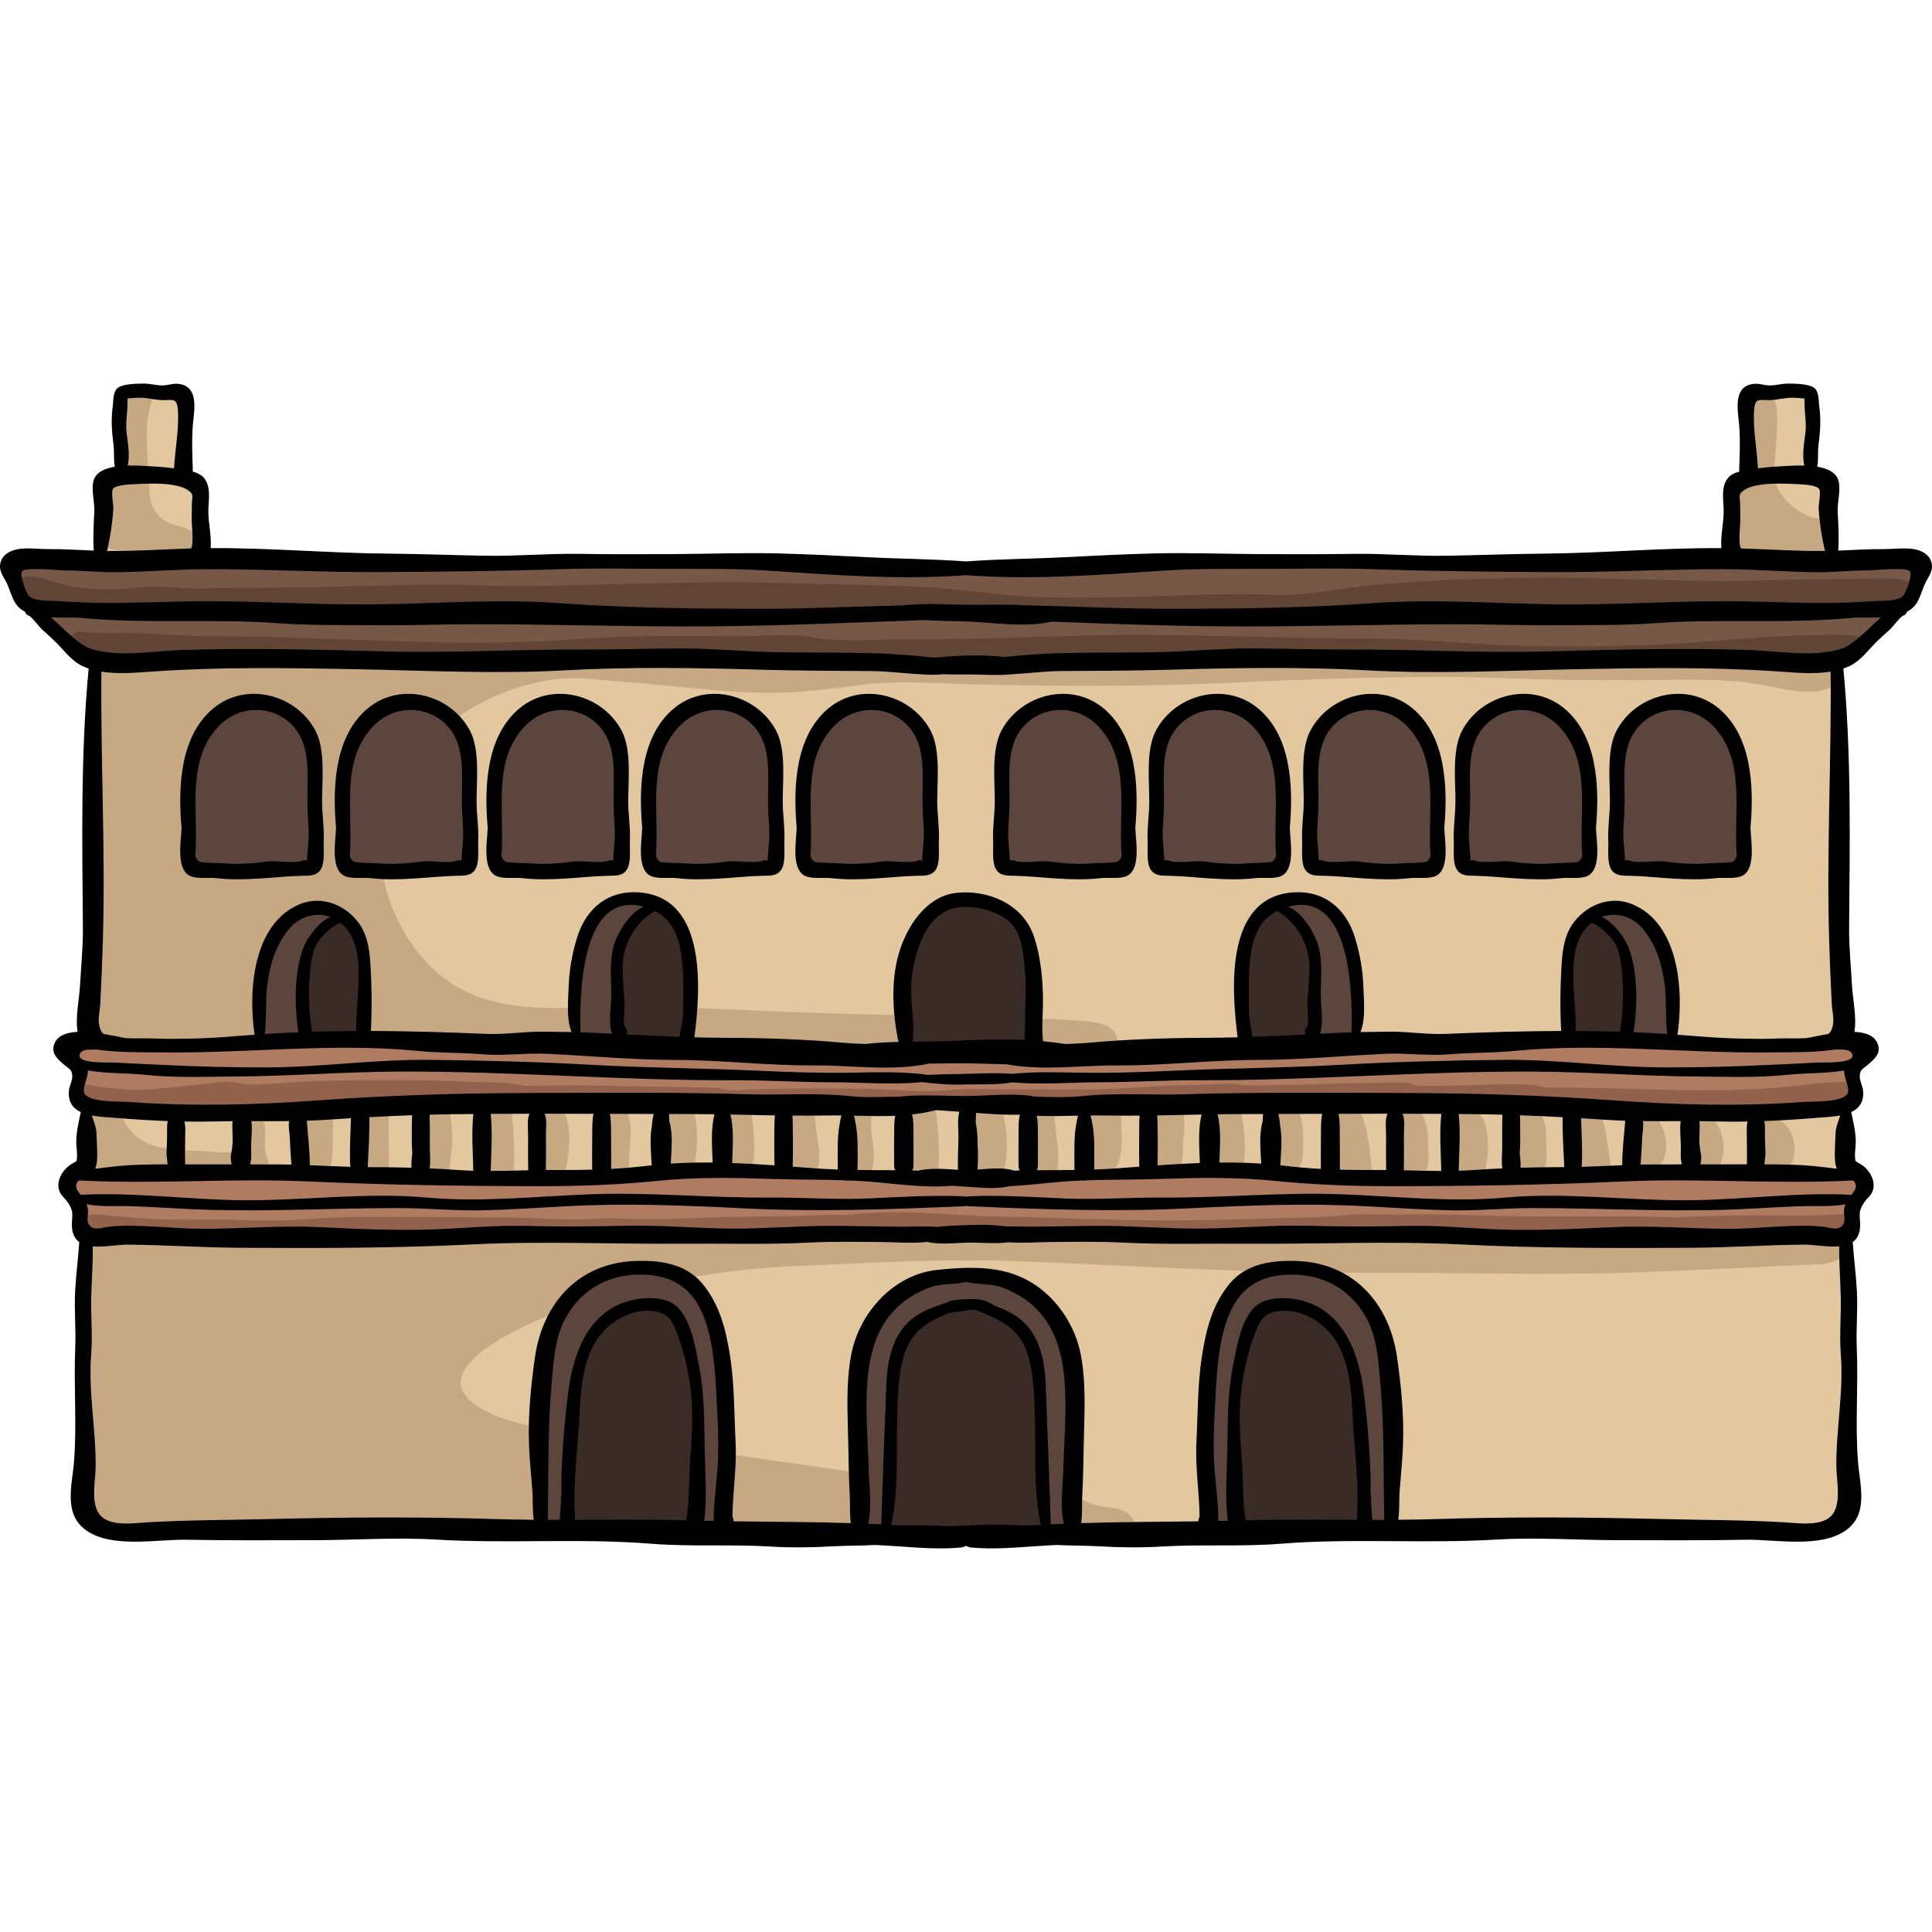 <?xml version="1.0" encoding="iso-8859-1"?>
<!-- Generator: Adobe Illustrator 19.0.0, SVG Export Plug-In . SVG Version: 6.00 Build 0)  -->
<svg version="1.1" id="Layer_1" xmlns="http://www.w3.org/2000/svg" xmlns:xlink="http://www.w3.org/1999/xlink" x="0px" y="0px"
	 viewBox="0 0 512 512" style="enable-background:new 0 0 512 512;" xml:space="preserve">
<path style="fill:#E2C79F;" d="M508.312,152.643c-0.676,2.745-2.596,5.939-3.61,7.302c-2.472,3.32-5.762,5.938-9.158,8.304
	c-2.472,1.722-5.075,3.381-6.893,5.785c-1.201,1.588-2.034,3.617-1.992,5.632c0.035,1.658,0.945,2.908,1.16,4.496
	c0.606,4.472,0.243,9.304,0.363,13.818c0.254,9.61,0.522,19.219,0.851,28.826c0.272,7.973-0.167,15.946-0.101,23.92
	c0.032,3.874,0.021,7.882,0.596,11.721c0.458,3.052-0.249,5.584-0.152,8.663c0.071,2.248,0.795,4.565,2.429,6.111
	c0.96,0.908,2.337,1.856,2.071,3.15c-0.264,1.286-1.941,1.657-2.772,2.675c-0.822,1.007-0.684,2.48-0.327,3.73
	c0.356,1.25,0.892,2.509,0.725,3.797c-0.168,1.289-1.43,2.55-2.658,2.123c0.306,3.388,0.904,6.859,0.49,10.195
	c-0.371,2.985-0.364,6.016,1.545,8.521c1.111,1.457,2.865,3.037,2.172,4.733c-0.431,1.055-1.69,1.576-2.158,2.616
	c-0.584,1.297,0.28,2.784,0.199,4.204c-0.074,1.299-0.924,2.405-1.401,3.616c-1.145,2.901-0.101,6.018,0.347,8.946
	c0.449,2.931-0.032,5.868,0.154,8.829c0.965,15.421,0.476,30.933,0.613,46.405c0.013,1.471,0.053,2.953-0.09,4.415
	c-0.577,5.91-3.62,9.07-9.965,9.692c-4.381,0.429-8.824,0.254-13.24,0.311c-53.777,0.688-107.552,1.805-161.33,1.918
	c-46.364,0.097-92.731-1.075-139.099-1.459c-39.789-0.329-79.587-0.893-119.366-0.29c-4.308,0.065-9.02-0.543-13.258,0.114
	c-3.467,0.538-6.32-0.319-8.805-3.019c-2.622-2.848-3.177-6.746-3.293-10.467c-0.355-11.427,0.202-22.891,0.552-34.36
	c0.253-8.313,0.695-16.782-0.202-25.054c-0.563-5.191-1.848-10.304-3.831-15.135c-0.75-1.827-1.573-4.012-0.473-5.653
	c0.791-1.181,2.322-1.617,3.342-2.608c1.442-1.403,1.618-3.619,1.707-5.629c0.142-3.221,0.726-7.923-1.399-10.597
	c-0.925-1.164-2.056-1.522-2.108-3.296c-0.048-1.606,1.197-2.954,1.153-4.57c-0.044-1.632-1.358-2.894-2.363-4.18
	c-1.003-1.288-1.726-3.232-0.646-4.457c1.111-1.26,3.36-0.823,4.52-2.041c0.698-0.733,0.778-1.841,0.82-2.852
	c0.166-4.053,0.482-7.88,1.071-11.843c1.927-12.994,0.715-26.461,0.78-39.721c0.051-10.485,0.034-20.971,0.023-31.457
	c-0.003-2.791-0.137-5.618-0.007-8.407c0.091-1.927,0.404-2.919-0.815-4.548c-2.709-3.619-6.793-6.245-10.295-9.019
	c-4.293-3.4-8.517-7.425-9.952-12.711c-0.462-1.703-0.498-3.798,0.855-4.932c0.909-0.762,2.186-0.859,3.371-0.924
	c4.321-0.231,9.279-1.206,13.571-0.71c1.376,0.159,2.367,0.945,3.715,0.081c1.544-0.99,1.539-3.036,1.462-4.658
	c-0.154-3.255-0.308-6.511-0.461-9.766c-0.092-1.936,0.002-4.248,1.641-5.281c0.573-0.361,1.264-0.501,1.838-0.861
	c1.649-1.03,1.765-3.344,1.696-5.287c-0.122-3.407-0.242-6.815-0.364-10.222c-0.066-1.858-0.096-3.852,0.927-5.405
	c1.635-2.481,5.11-2.738,8.081-2.738c2.956,0,6.471,0.305,7.934,2.874c0.865,1.518,0.71,3.386,0.529,5.122
	c-0.396,3.805-0.792,7.611-1.188,11.417c-0.113,1.08-0.179,2.307,0.56,3.103c0.691,0.744,1.833,0.824,2.709,1.338
	c1.799,1.055,2.011,3.524,2.015,5.609c0.008,3.519,0.015,7.037,0.023,10.556c0.002,0.884,0.035,1.854,0.623,2.514
	c0.598,0.673,1.58,0.81,2.476,0.899c6.16,0.617,12.857,1.623,18.969,0.659c2.541-0.4,5.239-0.059,7.813,0.037
	c5.23,0.192,10.46,0.352,15.69,0.492c12.897,0.347,25.797,0.586,38.698,0.781c15.323,0.23,30.649,0.392,45.973,0.509
	c16.758,0.128,33.516,0.205,50.273,0.239c17.199,0.034,34.398,0.025,51.598-0.03c16.648-0.053,33.297-0.148,49.945-0.298
	c15.106-0.135,30.213-0.313,45.317-0.563c12.572-0.208,25.145-0.461,37.713-0.827c2.274-0.061,4.406-0.635,6.66-0.469
	c3.194,0.236,6.375,0.5,9.578,0.588c6.256,0.173,12.525-0.07,18.749-0.725c1.554-0.164,3.173-0.377,4.464-1.258
	c3.542-2.415,0.836-8.825,0.589-12.221c-0.129-1.774,0.147-3.68,1.294-5.041c0.879-1.043,2.19-1.674,2.987-2.78
	c1.109-1.542,0.978-3.621,0.799-5.513c-0.277-2.926-0.554-5.851-0.831-8.777c-0.189-1.994-0.33-4.182,0.825-5.819
	c1.419-2.012,4.193-2.397,6.647-2.607c3.177-0.272,6.814-0.384,9.042,1.897c2.311,2.365,1.845,5.778,1.461,8.749
	c-0.484,3.751-0.585,7.598-0.819,11.384c-0.032,0.521-0.062,1.061,0.122,1.551c0.184,0.489,0.642,0.916,1.163,0.89
	c0.68-0.033,1.19-0.783,1.869-0.741c0.799,0.05,1.084,1.066,1.157,1.864c0.229,2.492,1,4.462,1.453,6.839
	c0.488,2.557-0.238,4.968-0.413,7.511c-0.129,1.875,0.513,4.052,2.251,4.77c0.836,0.345,1.776,0.289,2.679,0.227
	c5.496-0.379,10.711-0.647,16.193,0.135C508.574,148.371,508.876,150.351,508.312,152.643z"/>
<path style="fill:#775847;" d="M74.219,150.214c-2.856-0.102-5.707-0.354-8.544-0.847c-13.205-2.293-26.381-2.209-39.818-2.209
	c-3.731,0-7.462-0.011-11.193,0c-2.878,0.008-5.953-0.936-8.765-0.671c-5.338,0.502-3.22,4.36-1.87,7.87
	c1.448,3.765,4.236,5.52,6.468,8.716c1.425,2.041,2.619,4.504,4.368,6.319c8.107,8.405,25.401,7.293,35.821,6.028
	c11.528-1.399,23.871-1.088,35.54-1.063c12.101,0.027,24.159,0.325,36.265,0.326c14.289,0.001,28.558-0.002,42.846,0
	c7.472,0.001,14.896,1.123,22.3,0.806c8.214-0.351,16.409-1.137,24.637-1.134c9.305,0.003,18.615-0.152,27.909,0.247
	c16.646,0.713,33.311,1.355,49.966,1.407c7.701,0.023,14.836,0.487,22.573-0.049c8.924-0.617,17.861-1.044,26.801-1.349
	c17.618-0.602,35.249-0.725,52.876-0.898c12.236-0.121,24.355-0.522,36.591,0.307c11.719,0.794,23.371,2.182,35.12,2.702
	c10.141,0.448,20.747,1.697,28.82-5.316c4.054-3.521,7.767-7.606,11.532-11.468c2.244-2.303,6.183-7.875,4.599-11.477
	c-0.909-2.07-3.025-1.706-5.152-1.557c-5.673,0.395-11.341,0.888-17.064,0.909c-14.687,0.053-29.346,0.475-43.996,1.393
	c-16.465,1.032-32.994-0.42-49.463-0.408c-16.582,0.012-33.176,0.011-49.779,0c-19.811-0.013-39.539,2.291-59.349,2.294
	c-21.578,0.003-43.028-0.252-64.61-1.351c-22.846-1.163-46.477-1.284-69.247-0.215c-9.391,0.441-18.92,0.929-28.325,0.909
	c-9.145-0.02-18.095-1.108-27.186-0.816C88.013,149.839,81.097,150.461,74.219,150.214z"/>
<g>
	<path style="fill:#AF7B61;" d="M26.376,275.283c-2.598-0.079-8.219-0.113-8.126,3.604c0.066,2.664,3.515,3.63,3.145,7.138
		c-0.46,4.367-2.433,5.624,3.271,6.616c7.619,1.326,15.78,1.415,23.518,1.666c26.808,0.869,53.453-0.144,80.337-0.337
		c17.738-0.127,35.455-0.429,53.185-0.327c8.598,0.049,18.247,0.866,26.48-1.9c1.93-0.648,4.005-0.341,6.013-0.319
		c2.499,0.028,4.999,0.003,7.497-0.032c4.892-0.07,9.786-0.189,14.678-0.068c3.454,0.086,6.908,0.216,10.361,0.356
		c5.231,0.213,10.46,0.457,15.693,0.625c4.036,0.129,7.705,1.27,11.771,1.368c10.435,0.253,20.86-0.421,31.284-0.799
		c13.912-0.503,27.831-0.123,41.736,0.359c3.809,0.133,7.621,0.246,11.433,0.199c3.237-0.04,6.895,0.167,10.003-0.863
		c2.645-0.875,4.616-1.425,7.486-1.438c3.673-0.018,7.352,0.064,11.007,0.457c6.183,0.666,12.307,1.49,18.52,1.859
		c10.254,0.608,20.49,1.076,30.75,1.497c12.67,0.53,25.466-0.042,38.157-0.032c4.432,0.003,10.322,0.682,14.241-1.909
		c1.686-1.115,3.228-2.505,3.185-4.671c-0.032-1.607-0.898-3.167-0.715-4.802c0.208-1.843,5.585-6.12,3.223-7.633
		c-1.906-1.221-6.56-0.288-8.607-0.121c-5.161,0.42-10.35,0.759-15.531,0.502c-5.791-0.286-11.641-0.521-17.439-0.52
		c-10.004,0.001-19.93,0.322-29.945,0.324c-10.259,0.002-20.516,0.208-30.777,0.134c-4.537-0.033-9.074-0.145-13.609-0.147
		c-4.485-0.002-8.857,0.356-13.35,0.262c-4.821-0.102-9.642-0.016-14.46,0.153c-9.434,0.331-18.854,0.984-28.293,1.195
		c-11.374,0.253-22.782,0.098-34.155-0.07c-2.826-0.042-5.651,0.201-8.477,0.075c-2.154-0.096-4.086-0.258-6.219,0.093
		c-5.374,0.885-11.145,0.468-16.583,0.468c-10.556,0-21.1-0.336-31.652-0.385c-6.844-0.031-13.641,0.305-20.452,0.07
		c-12.011-0.416-24.041,0.225-36.043-0.365c-18.355-0.9-36.656-1.301-55.023-1.301c-8.329,0-16.657,0-24.986,0
		c-13.178,0-26.172,1.311-39.349,1.311C42.856,277.576,34.843,276.251,26.376,275.283z"/>
	<path style="fill:#AF7B61;" d="M55.407,310.179c-2.291-0.52-4.992-0.494-7.328-0.607c-4.116-0.199-8.258-0.265-12.374-0.003
		c-4.509,0.288-9.358,0.311-13.8,1.151c-3.355,0.635-3.814,3.075-2.503,5.804c0.671,1.396,1.456,2.914,1.893,4.4
		c0.46,1.566-0.457,3.346,0.025,4.755c0.528,1.544,2.556,1.325,3.922,1.392c3.117,0.153,6.267,0.029,9.388,0.029
		c9.293,0,18.504,0.857,27.777,1.399c5.926,0.346,11.874,0.525,17.809,0.505c5.862-0.019,11.805,0.481,17.66,0.085
		c12.818-0.852,25.612-1.843,38.481-1.741c12.121,0.095,24.22,0.622,36.344,0.645c2.362,0.004,4.899-0.39,7.24-0.166
		c1.972,0.189,3.838,0.397,5.86,0.333c4.599-0.146,9.174-0.707,13.775-0.843c6.562-0.195,13.105-0.105,19.659,0.285
		c5.229,0.312,10.664-0.218,15.934-0.436c5.994-0.248,11.987-0.559,17.987-0.582c6.826-0.027,13.633,0.512,20.446,0.893
		c13.48,0.753,27.161,1.877,40.627,1.018c2.158-0.138,4.322-0.175,6.479-0.328c1.456-0.104,2.695-0.653,4.111-0.822
		c4.097-0.488,8.462-0.181,12.591-0.296c8.418-0.235,16.845-0.447,25.261-0.019c8.509,0.434,17.12,1.419,25.587-0.076
		c2.296-0.406,4.937,0.157,7.283,0.233c2.796,0.09,5.594,0.104,8.391,0.094c5.487-0.019,10.975-0.139,16.461,0.017
		c10.695,0.304,21.363,0.702,32.066,0.833c8.265,0.101,16.662,0.667,24.918,0.058c3.652-0.27,7.96-0.408,11.346-2.021
		c3.245-1.545,2.975-4.119,3.073-7.066c0.086-2.598,3.525-3.84,2.147-6.94c-1.274-2.867-6.409-0.612-8.795-0.815
		c-3.162-0.27-6.12-1.689-9.294-1.795c-15.31-0.514-30.801-0.382-46.093,0.498c-7.973,0.458-15.984,0.918-23.928,1.726
		c-4.211,0.428-8.543,0.681-12.772,0.699c-4.888,0.02-9.752-0.383-14.658-0.248c-4.99,0.137-9.981,0.439-14.973,0.277
		c-6.163-0.2-12.306-0.388-18.462-0.702c-6.579-0.336-13.156-0.753-19.744-0.875c-2.758-0.051-5.414,0.111-8.096-0.545
		c-2.488-0.608-5.132-0.145-7.668-0.043c-3.362,0.135-6.735,0.066-10.092,0.254c-8.003,0.449-15.926,1.951-23.935,2.424
		c-5.32,0.313-10.705,0.939-16.034,0.445c-2.008-0.186-4.056-0.302-6.005-0.854c-1.952-0.553-2.951-1.286-5.053-1.281
		c-6.704,0.018-13.406-0.262-20.108-0.253c-9.935,0.014-19.837-0.701-29.764-0.768c-5.617-0.038-11.134-0.039-16.721,0.639
		c-4.24,0.515-8.528,1.33-12.767,1.484c-4.796,0.175-9.596,0.25-14.395,0.258c-10.53,0.017-21.058-0.293-31.583-0.588
		c-10.101-0.283-20.268-0.275-30.316-0.872c-5.598-0.332-11.17-0.941-16.777-1.145C69.179,309.836,62.379,309.383,55.407,310.179z"
		/>
</g>
<path style="fill:#C6A983;" d="M43.918,174.983c1.587-0.503,3.149-1.03,4.941-1.19c8.473-0.76,17.047,0.069,25.524,0.342
	c14.244,0.459,28.358,1.112,42.639,1.119c25.956,0.013,51.929-2.04,77.88,0.208c31.334,2.713,63.019-1.286,94.512-0.777
	c10.526,0.17,21.084,0.6,31.609,0.571c15.343-0.042,30.383,0.876,45.743,0.83c7.237-0.022,14.464-0.293,21.696-0.282
	c12.955,0.022,25.899-0.586,38.839-1.134c5.465-0.231,10.714,0.448,16.22,0.139c6.444-0.362,12.886-1.053,19.35-0.728
	c5.268,0.264,10.433,0.619,15.718,0.621c2.554,0,7.338-1.212,8.738,1.678c0.949,1.958-0.482,4.686-2.198,5.686
	c-5.219,3.041-15.588-0.35-21.175-1.078c-9.049-1.181-18.006-0.813-27.098-0.761c-12.493,0.071-24.876,0.024-37.373-0.477
	c-13.298-0.533-26.256-0.375-39.548-0.062c-11.295,0.265-22.602,0.72-33.818,1.238c-22.682,1.046-45.607,1.004-68.306,0.43
	c-10.14-0.257-20.184-1.114-30.301,0.248c-5.099,0.686-10.102,1.257-15.229,1.671c-15.49,1.254-31.297-1.516-46.775-2.556
	c-6.664-0.448-12.557-1.607-19.325-0.59c-6.524,0.98-12.886,3.068-18.719,6.151c-11.53,6.095-20.922,16.21-24.951,28.734
	c-4.187,13.016,0.402,27.941,8.91,38.199c10.319,12.442,24.145,14.267,39.342,13.88c14.075-0.358,28.145-0.31,42.211,0.388
	c25.913,1.285,51.854,1.668,77.782,2.324c4.749,0.121,9.466,0.238,14.205,0.635c2.727,0.229,7.23,0.252,9.476,2.145
	c2.068,1.743,2.63,5.156,0.036,6.385c-1.697,0.804-4.38,0.25-6.153,0.137c-5.078-0.324-10.067-0.425-15.165-0.425
	c-14.145-0.002-28.268-0.805-42.402-0.84c-19.479-0.046-38.957,0.166-58.435,0.343c-9.854,0.09-19.709,0.169-29.565,0.204
	c-7.97,0.028-15.425-2.118-23.507-2.186c-14.132-0.118-28.264-0.353-42.396-0.479c-6.427-0.058-12.891-0.364-19.251-0.515
	c-6.966-0.166-13.812,1.613-20.855,1.043c-5.188-0.419-10.981,1.004-11.097-5.582c-0.467-26.324,1.879-52.979-0.826-79.275
	c-0.33-3.206-0.14-6.361-0.271-9.576c-0.037-0.908-0.837-3.963-0.226-4.854c0.733-1.069,3.283-0.868,4.361-0.857
	c3.901,0.039,8.306,0.428,12.151-0.294C41.916,175.606,42.921,175.299,43.918,174.983z"/>
<g>
	<path style="fill:#5B453D;" d="M66.415,185.861c-1.957,0.102-4.066,1.154-5.764,2.024c-2.906,1.49-5.225,3.539-6.67,6.469
		c-2.124,4.309-3.444,9.262-4.232,13.99c-0.626,3.753,0.135,7.703,0.129,11.487c-0.003,1.91,0.095,3.787,0.188,5.692
		c0.053,1.08-0.211,2.716,0.385,3.698c0.612,1.008,2.216,1.443,3.261,1.66c2.561,0.532,5.587,0.407,8.182,0.294
		c3.259-0.142,6.472-0.322,9.737-0.323c2.268,0,4.511,0.017,6.752-0.39c1.503-0.273,3.149-0.603,4.411-1.52
		c1.116-0.811,0.952-1.505,0.869-2.74c-0.253-3.735,0.448-7.56,0.466-11.306c0.011-2.296-0.111-4.594-0.05-6.887
		c0.053-2.011-0.618-4.03-1.008-5.994c-0.507-2.55-0.677-5.045-1.743-7.463c-1.081-2.451-2.758-4.238-4.793-5.927
		c-1.084-0.9-2.315-1.864-3.62-2.404C70.905,185.393,68.536,185.917,66.415,185.861z"/>
	<path style="fill:#5B453D;" d="M107.329,185.861c-1.957,0.102-4.066,1.154-5.764,2.024c-2.906,1.49-5.225,3.539-6.67,6.469
		c-2.125,4.309-3.444,9.262-4.233,13.99c-0.626,3.753,0.135,7.703,0.129,11.487c-0.003,1.91,0.095,3.787,0.188,5.692
		c0.053,1.08-0.211,2.716,0.385,3.698c0.612,1.008,2.217,1.443,3.262,1.66c2.561,0.532,5.587,0.407,8.182,0.294
		c3.259-0.142,6.472-0.322,9.737-0.323c2.268,0,4.511,0.017,6.752-0.39c1.503-0.273,3.149-0.603,4.411-1.52
		c1.116-0.811,0.952-1.505,0.869-2.74c-0.253-3.735,0.448-7.56,0.466-11.306c0.011-2.296-0.111-4.594-0.05-6.887
		c0.053-2.011-0.618-4.03-1.008-5.994c-0.507-2.55-0.677-5.045-1.743-7.463c-1.081-2.451-2.758-4.238-4.793-5.927
		c-1.084-0.9-2.315-1.864-3.62-2.404C111.818,185.393,109.449,185.917,107.329,185.861z"/>
	<path style="fill:#5B453D;" d="M148.242,185.861c-1.957,0.102-4.066,1.154-5.764,2.024c-2.906,1.49-5.225,3.539-6.67,6.469
		c-2.125,4.309-3.444,9.262-4.233,13.99c-0.626,3.753,0.135,7.703,0.129,11.487c-0.003,1.91,0.095,3.787,0.188,5.692
		c0.053,1.08-0.211,2.716,0.385,3.698c0.612,1.008,2.217,1.443,3.262,1.66c2.561,0.532,5.587,0.407,8.182,0.294
		c3.259-0.142,6.472-0.322,9.737-0.323c2.268,0,4.511,0.017,6.752-0.39c1.503-0.273,3.149-0.603,4.411-1.52
		c1.116-0.811,0.953-1.505,0.869-2.74c-0.253-3.735,0.448-7.56,0.466-11.306c0.011-2.296-0.111-4.594-0.05-6.887
		c0.053-2.011-0.618-4.03-1.008-5.994c-0.507-2.55-0.677-5.045-1.743-7.463c-1.08-2.451-2.758-4.238-4.793-5.927
		c-1.084-0.9-2.315-1.864-3.62-2.404C152.732,185.393,150.362,185.917,148.242,185.861z"/>
	<path style="fill:#5B453D;" d="M189.154,185.861c-1.957,0.102-4.066,1.154-5.764,2.024c-2.906,1.49-5.225,3.539-6.67,6.469
		c-2.125,4.309-3.444,9.262-4.233,13.99c-0.626,3.753,0.135,7.703,0.129,11.487c-0.003,1.91,0.095,3.787,0.188,5.692
		c0.053,1.08-0.211,2.716,0.385,3.698c0.612,1.008,2.217,1.443,3.262,1.66c2.561,0.532,5.587,0.407,8.183,0.294
		c3.259-0.142,6.471-0.322,9.737-0.323c2.268,0,4.511,0.017,6.752-0.39c1.503-0.273,3.149-0.603,4.411-1.52
		c1.116-0.811,0.952-1.505,0.869-2.74c-0.253-3.735,0.448-7.56,0.466-11.306c0.011-2.296-0.111-4.594-0.05-6.887
		c0.053-2.011-0.618-4.03-1.008-5.994c-0.507-2.55-0.677-5.045-1.743-7.463c-1.081-2.451-2.758-4.238-4.793-5.927
		c-1.084-0.9-2.315-1.864-3.62-2.404C193.645,185.393,191.276,185.917,189.154,185.861z"/>
	<path style="fill:#5B453D;" d="M230.068,185.861c-1.957,0.102-4.066,1.154-5.764,2.024c-2.906,1.49-5.225,3.539-6.67,6.469
		c-2.124,4.309-3.444,9.262-4.233,13.99c-0.626,3.753,0.135,7.703,0.129,11.487c-0.003,1.91,0.095,3.787,0.189,5.692
		c0.053,1.08-0.211,2.716,0.385,3.698c0.612,1.008,2.217,1.443,3.261,1.66c2.561,0.532,5.587,0.407,8.183,0.294
		c3.259-0.142,6.471-0.322,9.737-0.323c2.268,0,4.511,0.017,6.752-0.39c1.503-0.273,3.149-0.603,4.411-1.52
		c1.116-0.811,0.952-1.505,0.869-2.74c-0.253-3.735,0.448-7.56,0.466-11.306c0.011-2.296-0.111-4.594-0.05-6.887
		c0.053-2.011-0.618-4.03-1.008-5.994c-0.507-2.55-0.677-5.045-1.743-7.463c-1.081-2.451-2.758-4.238-4.793-5.927
		c-1.084-0.9-2.315-1.864-3.62-2.404C234.559,185.393,232.189,185.917,230.068,185.861z"/>
	<path style="fill:#5B453D;" d="M85.186,239.924c-3.606-0.3-8.336,3.348-10.805,5.698c-2.687,2.556-3.479,7.659-3.968,11.156
		c-0.588,4.213-0.699,8.43-1.064,12.653c-0.154,1.782-0.856,4.884,0.715,5.617c1.035,0.483,2.711,0.131,3.808,0.156
		c2.195,0.05,4.325,0.385,6.529,0.271c3.335-0.171,6.787-0.246,10.099-0.129c1.977,0.07,4.285,1.505,5.393-0.63
		c0.926-1.783,0.626-4.644,0.604-6.575c-0.031-2.672-0.124-5.341-0.15-8.018c-0.04-4.043-0.49-8.693-1.998-12.486
		c-0.63-1.586-1.404-2.95-2.797-3.961c-0.865-0.627-1.91-1.363-2.848-1.846C87.247,241.08,85.491,241.175,85.186,239.924z"/>
	<path style="fill:#5B453D;" d="M165.101,238.417c-10.051,1.427-12.156,13.606-12.059,21.699c0.044,3.708-0.579,7.363-0.606,11.058
		c-0.018,2.334-0.605,3.791,2.092,4.155c5.898,0.795,11.799,1.195,17.759,1.232c2.294,0.014,5.375,0.652,7.659,0.012
		c2.237-0.626,2.818-4.622,3.072-6.638c0.536-4.267,0.805-8.991,0.332-13.261C182.341,247.603,176.546,238.175,165.101,238.417z"/>
</g>
<path style="fill:#C6A983;" d="M79.422,326.531c-17.197-0.559-34.012,1.232-51.176,1.367c-1.453,0.011-4.171-0.617-5.222,0.554
	c-0.813,0.906-0.403,2.771-0.415,3.983c-0.155,14.688,0.169,29.464-0.003,44.248c-0.081,7.021,0.051,14.035,0.285,21.03
	c0.129,3.853-0.105,6.261,3.906,7.06c6.871,1.369,13.779-0.446,20.682-0.298c9.33,0.2,18.666,1.488,28.013,1.142
	c10.537-0.39,21.079,0.659,31.59,0.124c11.182-0.57,22.526-0.415,33.724-0.415c30.058,0,60.141-0.347,90.17,0.864
	c14.155,0.571,28.375,1.859,42.541,1.908c6.579,0.021,13.296,0.281,19.825-0.654c1.536-0.22,5.763-0.429,7.034-1.436
	c1.374-1.087,0.798-1.961-0.267-3.609c-1.494-2.314-4.054-2.654-6.564-2.96c-2.812-0.343-4.403-0.905-6.889-1.963
	c-5.044-2.148-11.547-1.185-17.003-1.766c-12.004-1.28-24.012-2.571-35.94-4.437c-14.036-2.196-28.109-4.065-42.161-6.131
	c-12.864-1.893-25.852-2.985-38.685-5.106c-8.091-1.336-18.47-2.644-25.628-6.924c-20.774-12.425,27.635-28.477,34.286-30.157
	c16.696-4.219,33.807-6.831,50.911-7.511c18.457-0.733,36.926-1.928,55.405-1.268c31.341,1.121,62.643,3.28,94.018,3.124
	c23.511-0.116,46.976,0.73,70.5-0.061c16.725-0.562,33.434-1.51,50.143-2.213c2.488-0.105,8.815-1.898,5.25-5.49
	c-1.286-1.296-10.705-0.721-12.769-0.892c-6.575-0.542-13.191-0.471-19.788-0.471c-19.051,0-38.112,0.468-57.147-0.008
	c-22.49-0.562-44.841-2.016-67.357-1.436c-36.727,0.948-73.288,0.89-110,0.89c-8.064,0-16.204-0.478-24.204,0.189
	c-8.357,0.697-17.012,0.378-25.291-0.934c-9.535-1.51-19.282-0.455-28.948-0.223C121.31,327.157,100.357,327.211,79.422,326.531z"/>
<g>
	<path style="fill:#5B453D;" d="M156.698,405.41c-5.061-0.446-11.722,1.908-12.833-5.064c-0.576-3.609-1.082-7.264-1.081-10.951
		c0.002-6.354,0.434-12.747,0.867-19.083c0.572-8.338,2.081-17.19,7.281-23.945c7.359-9.56,24.31-13.215,33.564-4.443
		c4.997,4.738,4.833,11.35,5.924,17.77c0.711,4.183,1.8,8.263,2.426,12.482c0.708,4.773,0.359,9.814-0.033,14.606
		c-0.395,4.818-1.355,9.575-1.821,14.384c-0.399,4.124-3.011,4.409-7.001,4.588c-4.748,0.213-9.466-0.1-14.21-0.131
		C165.418,405.597,161.05,405.793,156.698,405.41z"/>
	<path style="fill:#5B453D;" d="M227.825,405.632c0-15.657-2.354-31.579,1.408-47.035c1.555-6.391,6.657-13.342,12.094-17.124
		c4.833-3.362,11.452-3.406,17.091-3.391c5.616,0.013,11.987,0.525,16.54,4.172c3.487,2.793,5.469,6.803,7.036,10.862
		c2.672,6.922,2.286,15.061,2.646,22.375c0.378,7.705-0.906,15.4-0.581,23.096c0.109,2.603,0.734,5.208-1.658,6.982
		c-1.611,1.195-3.88,1.265-5.787,1.278c-3.696,0.024-7.388,0.008-11.08-0.157c-8.741-0.392-17.478,0.415-26.206,0.139
		C237.752,406.777,227.682,407.349,227.825,405.632z"/>
	<path style="fill:#5B453D;" d="M338.8,335.671c-6.189,1.272-10.79,3.918-13.913,9.473c-3.29,5.852-3.176,13.254-3.885,19.78
		c-0.809,7.443-1.061,15.245-1.065,22.731c-0.002,3.417,0.009,6.851,0.016,10.272c0.004,1.951-0.582,6.501,1.443,7.724
		c2.467,1.491,7.17,0.533,9.838,0.619c7.008,0.226,14.081,0.279,21.093,0.083c4.376-0.122,8.743-0.296,13.103,0.075
		c1.691,0.144,2.352,0.264,3.082-1.321c2.083-4.515,1.196-11.41,1.198-16.203c0.003-8.602-0.649-17.229-1.508-25.779
		c-0.681-6.786-0.981-14.755-6.216-19.852C356.01,337.457,346.289,336.723,338.8,335.671z"/>
</g>
<g>
	<path style="fill:#3A2B26;" d="M184.098,405.482c0.232-6.06,0.905-12.12,0.905-18.238c0-6.2-0.024-12.442-0.375-18.628
		c-0.388-6.857-1.445-17.447-8.09-21.479c-7.174-4.353-17.013,1.945-20.823,8.001c-3.197,5.082-2.266,11.841-2.938,17.541
		c-0.929,7.887-2.087,15.683-2.529,23.62c-0.133,2.382-1.431,7.371,0.556,9.07c1.453,1.243,3.673,0.955,5.437,1.049
		c3.018,0.16,6.003,0.166,9.02,0.257c4.446,0.134,8.915,0.215,13.349,0.347C181.279,407.103,183.315,407.025,184.098,405.482z"/>
	<path style="fill:#3A2B26;" d="M263.241,407.129c3.756,0.147,7.674,0.711,11.429,0.482c3.245-0.198,3.075-3.14,2.725-5.841
		c-1.133-8.776-1.466-17.466-2.044-26.305c-0.455-6.954-0.665-14.247-3.314-20.814c-1.236-3.062-3.571-4.565-6.439-6.01
		c-3.905-1.967-7.542-3.453-13.799-2.566c-4.812,0.675-9.65,4.492-12.138,8.516c-3.346,5.414-2.698,13.42-2.64,19.515
		c0.063,6.704-0.4,13.622-1.353,20.266c-0.362,2.524-2.735,10.848,0.575,11.698c1.236,0.317,3.133,0.087,4.422,0.149
		c2.404,0.117,4.804,0.098,7.21,0.158C252.997,406.505,258.123,406.929,263.241,407.129z"/>
	<path style="fill:#3A2B26;" d="M335.935,346.828c-6.057,2.071-7.171,14.349-7.735,19.613c-0.651,6.084-0.356,12.15-0.55,18.249
		c-0.109,3.456-0.21,6.913-0.301,10.37c-0.067,2.552-0.878,6.108,0.098,8.558c0.721,1.809,3.581,1.977,5.407,2.326
		c4.368,0.834,9.515,0.601,13.941,0.294c3.915-0.271,7.8-0.56,11.717-0.757c0.664-0.033,2.523,0.115,3.096-0.405
		c0.778-0.706,0.454-3.158,0.452-4.034c0-2.497-0.112-4.982-0.225-7.476c-0.268-5.899-1.438-11.634-2.119-17.486
		c-0.554-4.754-1.216-9.535-2.287-14.2c-0.846-3.687-1.984-9.08-4.91-11.75C348.225,346.209,340.418,344.785,335.935,346.828z"/>
	<path style="fill:#3A2B26;" d="M90.916,242.789c-3.435,1.346-7.531,4.038-8.507,7.836c-1.543,5.997-1.685,13.371-1.41,19.529
		c0.054,1.223-0.161,3.943,0.774,4.607c0.405,0.286,2.482,0.17,2.997,0.194c2.145,0.095,4.304-0.343,6.462-0.35
		c1.182-0.003,4.565,0.585,5.485-0.222c0.653-0.573,0.511-2.461,0.54-3.231c0.087-2.352,0.238-4.841,0.145-7.184
		c-0.108-2.738-0.627-5.475-0.767-8.226c-0.103-2.035-0.323-4.162-0.963-6.109C94.895,247.275,93.196,244.434,90.916,242.789z"/>
	<path style="fill:#3A2B26;" d="M175.504,239.774c-3.27-0.155-7.372,2.268-9.044,5.004c-1.023,1.675-1.359,3.749-2.034,5.58
		c-0.743,2.019-1.264,3.706-1.285,5.859c-0.034,3.652,0.001,7.208,0.184,10.86c0.111,2.201-0.3,6.397,1.082,8.06
		c1.483,1.785,5.42,1.411,7.506,1.547c1.811,0.118,3.618-0.28,5.419-0.108c0.816,0.077,2.049,0.605,2.86,0.302
		c2.04-0.761,2.245-5.294,2.487-6.961c0.573-3.956,0.676-8.417,0.524-12.421c-0.153-4.036-0.611-7.146-2.39-10.762
		C179.968,245.024,177.935,240.737,175.504,239.774z"/>
</g>
<g>
	<path style="fill:#5B453D;" d="M446.327,185.861c1.957,0.102,4.066,1.154,5.764,2.024c2.906,1.49,5.225,3.539,6.67,6.469
		c2.125,4.309,3.444,9.262,4.233,13.99c0.626,3.753-0.135,7.703-0.129,11.487c0.003,1.91-0.095,3.787-0.188,5.692
		c-0.053,1.08,0.211,2.716-0.385,3.698c-0.612,1.008-2.217,1.443-3.262,1.66c-2.561,0.532-5.587,0.407-8.182,0.294
		c-3.259-0.142-6.472-0.322-9.737-0.323c-2.268,0-4.511,0.017-6.752-0.39c-1.503-0.273-3.149-0.603-4.411-1.52
		c-1.116-0.811-0.953-1.505-0.869-2.74c0.253-3.735-0.448-7.56-0.466-11.306c-0.011-2.296,0.111-4.594,0.05-6.887
		c-0.053-2.011,0.618-4.03,1.008-5.994c0.507-2.55,0.677-5.045,1.743-7.463c1.081-2.451,2.758-4.238,4.793-5.927
		c1.084-0.9,2.315-1.864,3.62-2.404C441.837,185.393,444.205,185.917,446.327,185.861z"/>
	<path style="fill:#5B453D;" d="M405.413,185.861c1.957,0.102,4.066,1.154,5.764,2.024c2.906,1.49,5.225,3.539,6.67,6.469
		c2.125,4.309,3.444,9.262,4.233,13.99c0.626,3.753-0.135,7.703-0.129,11.487c0.003,1.91-0.095,3.787-0.188,5.692
		c-0.053,1.08,0.211,2.716-0.385,3.698c-0.612,1.008-2.217,1.443-3.261,1.66c-2.561,0.532-5.587,0.407-8.183,0.294
		c-3.259-0.142-6.471-0.322-9.737-0.323c-2.268,0-4.511,0.017-6.752-0.39c-1.503-0.273-3.149-0.603-4.411-1.52
		c-1.116-0.811-0.953-1.505-0.869-2.74c0.253-3.735-0.448-7.56-0.466-11.306c-0.011-2.296,0.111-4.594,0.05-6.887
		c-0.053-2.011,0.618-4.03,1.008-5.994c0.507-2.55,0.677-5.045,1.743-7.463c1.081-2.451,2.758-4.238,4.793-5.927
		c1.084-0.9,2.315-1.864,3.62-2.404C400.924,185.393,403.292,185.917,405.413,185.861z"/>
	<path style="fill:#5B453D;" d="M364.5,185.861c1.957,0.102,4.066,1.154,5.764,2.024c2.906,1.49,5.225,3.539,6.67,6.469
		c2.124,4.309,3.444,9.262,4.233,13.99c0.626,3.753-0.135,7.703-0.129,11.487c0.003,1.91-0.095,3.787-0.189,5.692
		c-0.053,1.08,0.211,2.716-0.385,3.698c-0.612,1.008-2.217,1.443-3.262,1.66c-2.561,0.532-5.587,0.407-8.182,0.294
		c-3.259-0.142-6.471-0.322-9.737-0.323c-2.268,0-4.511,0.017-6.752-0.39c-1.503-0.273-3.149-0.603-4.411-1.52
		c-1.116-0.811-0.952-1.505-0.869-2.74c0.253-3.735-0.448-7.56-0.466-11.306c-0.011-2.296,0.111-4.594,0.05-6.887
		c-0.053-2.011,0.618-4.03,1.008-5.994c0.507-2.55,0.677-5.045,1.743-7.463c1.081-2.451,2.758-4.238,4.793-5.927
		c1.084-0.9,2.315-1.864,3.62-2.404C360.01,185.393,362.378,185.917,364.5,185.861z"/>
	<path style="fill:#5B453D;" d="M323.587,185.861c1.957,0.102,4.066,1.154,5.764,2.024c2.906,1.49,5.225,3.539,6.67,6.469
		c2.124,4.309,3.445,9.262,4.232,13.99c0.626,3.753-0.135,7.703-0.129,11.487c0.003,1.91-0.095,3.787-0.188,5.692
		c-0.053,1.08,0.211,2.716-0.385,3.698c-0.612,1.008-2.217,1.443-3.262,1.66c-2.561,0.532-5.587,0.407-8.182,0.294
		c-3.259-0.142-6.471-0.322-9.737-0.323c-2.268,0-4.511,0.017-6.752-0.39c-1.503-0.273-3.149-0.603-4.411-1.52
		c-1.116-0.811-0.953-1.505-0.869-2.74c0.253-3.735-0.448-7.56-0.466-11.306c-0.011-2.296,0.111-4.594,0.05-6.887
		c-0.053-2.011,0.618-4.03,1.008-5.994c0.507-2.55,0.677-5.045,1.743-7.463c1.081-2.451,2.758-4.238,4.793-5.927
		c1.084-0.9,2.315-1.864,3.62-2.404C319.097,185.393,321.465,185.917,323.587,185.861z"/>
	<path style="fill:#5B453D;" d="M282.673,185.861c1.957,0.102,4.066,1.154,5.764,2.024c2.906,1.49,5.225,3.539,6.67,6.469
		c2.124,4.309,3.445,9.262,4.233,13.99c0.626,3.753-0.135,7.703-0.129,11.487c0.003,1.91-0.095,3.787-0.188,5.692
		c-0.053,1.08,0.211,2.716-0.385,3.698c-0.612,1.008-2.217,1.443-3.261,1.66c-2.561,0.532-5.587,0.407-8.182,0.294
		c-3.259-0.142-6.472-0.322-9.737-0.323c-2.268,0-4.511,0.017-6.752-0.39c-1.503-0.273-3.149-0.603-4.411-1.52
		c-1.116-0.811-0.953-1.505-0.869-2.74c0.253-3.735-0.448-7.56-0.466-11.306c-0.011-2.296,0.111-4.594,0.05-6.887
		c-0.053-2.011,0.618-4.03,1.008-5.994c0.507-2.55,0.677-5.045,1.743-7.463c1.08-2.451,2.758-4.238,4.793-5.927
		c1.084-0.9,2.315-1.864,3.62-2.404C278.183,185.393,280.553,185.917,282.673,185.861z"/>
	<path style="fill:#5B453D;" d="M427.555,239.924c3.607-0.3,8.336,3.348,10.805,5.698c2.687,2.556,3.479,7.659,3.968,11.156
		c0.588,4.213,0.699,8.43,1.064,12.653c0.154,1.782,0.856,4.884-0.715,5.617c-1.035,0.483-2.711,0.131-3.808,0.156
		c-2.195,0.05-4.325,0.385-6.529,0.271c-3.335-0.171-6.787-0.246-10.099-0.129c-1.977,0.07-4.285,1.505-5.393-0.63
		c-0.926-1.783-0.626-4.644-0.604-6.575c0.031-2.672,0.124-5.341,0.15-8.018c0.04-4.043,0.491-8.693,1.998-12.486
		c0.631-1.586,1.404-2.95,2.797-3.961c0.864-0.627,1.91-1.363,2.848-1.846C425.494,241.08,427.249,241.175,427.555,239.924z"/>
	<path style="fill:#5B453D;" d="M347.641,238.417c10.051,1.427,12.156,13.606,12.059,21.699c-0.044,3.708,0.579,7.363,0.606,11.058
		c0.018,2.334,0.605,3.791-2.092,4.155c-5.898,0.795-11.799,1.195-17.759,1.232c-2.294,0.014-5.375,0.652-7.659,0.012
		c-2.237-0.626-2.818-4.622-3.072-6.638c-0.536-4.267-0.805-8.991-0.332-13.261C330.4,247.603,336.196,238.175,347.641,238.417z"/>
</g>
<g>
	<path style="fill:#3A2B26;" d="M421.825,242.789c3.435,1.346,7.531,4.038,8.507,7.836c1.544,5.997,1.685,13.371,1.41,19.529
		c-0.054,1.223,0.161,3.943-0.773,4.607c-0.405,0.286-2.482,0.17-2.997,0.194c-2.145,0.095-4.304-0.343-6.462-0.35
		c-1.182-0.003-4.565,0.585-5.485-0.222c-0.653-0.573-0.511-2.461-0.54-3.231c-0.087-2.352-0.238-4.841-0.145-7.184
		c0.108-2.738,0.627-5.475,0.767-8.226c0.103-2.035,0.323-4.162,0.963-6.109C417.847,247.275,419.546,244.434,421.825,242.789z"/>
	<path style="fill:#3A2B26;" d="M337.237,239.774c3.27-0.155,7.372,2.268,9.044,5.004c1.023,1.675,1.359,3.749,2.034,5.58
		c0.743,2.019,1.264,3.706,1.285,5.859c0.034,3.652-0.001,7.208-0.184,10.86c-0.111,2.201,0.3,6.397-1.082,8.06
		c-1.483,1.785-5.42,1.411-7.506,1.547c-1.811,0.118-3.618-0.28-5.419-0.108c-0.816,0.077-2.049,0.605-2.86,0.302
		c-2.04-0.761-2.245-5.294-2.487-6.961c-0.573-3.956-0.676-8.417-0.524-12.421c0.153-4.036,0.611-7.146,2.39-10.762
		C332.773,245.024,334.807,240.737,337.237,239.774z"/>
	<path style="fill:#3A2B26;" d="M254.513,239.558c-4.493-1.049-9.659,3.766-11.718,7.266c-3.293,5.596-2.462,12.545-3.031,18.75
		c-0.238,2.587-0.269,5.209-0.371,7.805c-0.036,0.945-0.348,2.737,0.303,3.576c0.622,0.801,1.911,0.761,2.842,0.92
		c2.692,0.461,5.334,0.272,8.045,0.462c5.271,0.371,10.728,0.993,16.015,0.864c2.55-0.063,5.825,0.274,7.149-2.266
		c1.713-3.29,0.624-7.927,0.354-11.435c-0.324-4.213-0.279-8.724-1.257-12.852c-0.813-3.431-2.74-7.089-5.666-9.134
		c-2.116-1.479-4.799-2.126-7.173-3.075C257.892,239.593,255.587,238.545,254.513,239.558z"/>
</g>
<g>
	<path style="fill:#C6A983;" d="M40.584,105.291c-2.776,7.146-1.409,14.396-1.107,21.641c0.157,3.763-0.107,6.961,2.731,9.89
		c2.531,2.61,5.667,2.123,8.289,3.835c1.627,1.062,1.94,3.547,0.656,5.595c-1.518,2.419-3.04,0.679-6.212,0.53
		c-4.032-0.189-7.811-0.006-11.879-0.563c-2.176-0.299-4.374-0.979-6.484-1.15c2.336-4.184,2.294-11.05,2.114-15.741
		c-0.051-1.317-0.605-3.35,0.124-4.269c0.915-1.154,3.319-0.098,4.165-1.146c1.818-2.253-0.584-10.646-0.699-13.287
		c-0.067-1.557-0.611-5.365,0.28-6.687C33.644,102.331,41.031,102.325,40.584,105.291z"/>
	<path style="fill:#C6A983;" d="M22.886,295.268c-0.718,2.869-1.982,14.318,1.094,16.605c1.842,1.369,5.678-0.319,7.762-0.519
		c3.07-0.296,6.143-0.173,9.226-0.31c4.048-0.179,8.045,0.229,12.133,0.263c4.788,0.04,9.758,0.981,14.502-0.023
		c5.939-1.258,2.988-2.758,2.624-7.087c-0.136-1.616,0.675-6.881-1.151-7.964c-3.437-2.036-4.491,7.651-6.587,8.716
		c-1.922,0.977-6.739,0.072-8.88,0.059c-3.339-0.019-6.68-0.164-9.977-0.732c-5.745-0.99-9.27-3.602-11.557-8.754
		C30.276,291.469,29.265,293.923,22.886,295.268z"/>
	<path style="fill:#C6A983;" d="M80.627,309.741c-0.039-0.041-0.075-0.082-0.11-0.124c-1.78-2.158-0.368-14.678-2.013-15.171
		c2.244,0.671,4.451,0.144,6.76,0.264c3.87,0.202,2.96,2.919,2.886,6.362c-0.05,2.329,0.441,8.112-1.718,9.626
		C84.957,311.732,81.849,311.038,80.627,309.741z"/>
	<path style="fill:#C6A983;" d="M95.614,294.439c-0.333,3.228-1.005,6.42-1.326,9.659c-0.132,1.333-1,5.068-0.137,6.189
		c1.119,1.455,6.74,1.159,8.611,2.395c0.708-6.126-0.046-12.324,0.338-18.425C101.624,295.627,98.982,294.708,95.614,294.439z"/>
	<path style="fill:#C6A983;" d="M111.652,293.609c-0.821,3.619-0.628,7.974-0.911,11.671c-0.081,1.053-0.864,4.865,0.139,5.797
		c0.784,0.728,6.972,1.577,7.721,0.947c0.531-0.447,0.74-4.67,0.794-5.009c0.559-3.51,0.607-6.749,0.138-10.274
		C118.833,291.473,116.365,294.189,111.652,293.609z"/>
	<path style="fill:#C6A983;" d="M128.797,293.886c-0.751,4.521-1.427,10.314-1.133,14.874c0.174,2.697,0.502,2.826,3.158,3.115
		c4.68,0.509,5.348,0.546,5.427-3.867c0.091-5.115-0.198-9.61-0.863-14.663C133.129,293.329,129.967,294.573,128.797,293.886z"/>
	<path style="fill:#C6A983;" d="M159.492,295.268c0,5.75-0.361,11.675,0.056,17.4c1.628-0.588,3.906,0.345,5.499-0.573
		c2.382-1.372,1.603-3.048,1.696-5.69c0.091-2.588,1.15-9.507-0.74-11.538C164.491,293.245,160.416,294.992,159.492,295.268z"/>
	<path style="fill:#C6A983;" d="M140.688,294.162c1.595,1.665,0.161,6.105,0.049,8.252c-0.096,1.822-0.93,8.418,0.567,9.72
		c1.626,1.413,6.172-1.104,8.327-1.208c1.224-4.073,1.993-11.718,0.06-15.652C148.001,291.834,145.868,293.35,140.688,294.162z"/>
	<path style="fill:#C6A983;" d="M176.084,294.715c-1.64,3.583-0.994,11.018-0.788,15.171c2.159,0.762,5.19,0.998,7.456,1.392
		c2.692-4.261,2.29-13.61,0.741-18.427C181.497,292.587,176.435,294.836,176.084,294.715z"/>
	<path style="fill:#C6A983;" d="M191.57,294.162c0,5.572-0.263,11.218,0.042,16.777c1.532-0.243,4.079-0.765,5.707-1.345
		c2.762-0.983,2.536-1.678,2.574-4.823c0.027-2.17-0.273-10.892-1.837-12.111C197,291.839,193.344,293.158,191.57,294.162z"/>
	<path style="fill:#C6A983;" d="M208.439,293.886c-1.224,2.366-0.395,7.647-0.691,10.603c-0.427,4.266,1.25,8.107,6.83,6.92
		c4.574-0.973,1.722-9.631,1.594-13.226C216.06,295.046,215.063,292.206,208.439,293.886z"/>
	<path style="fill:#C6A983;" d="M224.754,293.886c-1.87,5.699-0.569,12.559-0.233,18.484c1.348-0.165,2.951-0.437,4.327-0.801
		c2.419-0.642,1.487,0.285,2.252-1.796c1.182-3.214-0.093-7.402-0.238-10.715c-0.083-1.88,0.239-3.874-0.338-5.682
		C228.987,293.316,227.081,293.919,224.754,293.886z"/>
	<path style="fill:#C6A983;" d="M240.793,293.056c-0.16,6.164-0.514,12.618-0.235,18.755c2.292,0.75,6.282,1.393,7.681-0.944
		c0.919-1.534,0.55-5.792,0.531-7.474c-0.037-3.31-0.525-6.74-0.83-10.023C245.657,292.657,243.404,293.454,240.793,293.056z"/>
	<path style="fill:#C6A983;" d="M256.832,293.886c0.165,5.865-0.592,11.757-0.235,17.633c2.963-0.567,6.014,0.403,9.063,0.023
		c1.745-5.448,1.479-11.94-0.135-17.388C264.387,290.307,261.584,291.012,256.832,293.886z"/>
	<path style="fill:#C6A983;" d="M272.594,294.439c-0.795-0.116-1.498,12.416-1.221,13.691c0.998,4.589,7.987,8.473,8.902,1.79
		c0.71-5.183-0.899-10.38-0.8-15.438C277.843,294.333,276.057,294.944,272.594,294.439z"/>
	<path style="fill:#C6A983;" d="M288.356,293.886c-0.298,3.314-0.135,6.604-0.262,9.927c-0.049,1.255-0.968,4.917-0.082,6.129
		c0.892,1.22,3.818,1.491,5.412,1.119c4.433-1.032,3.983-9.44,3.732-12.942c-0.062-0.867-0.097-5.104-0.786-5.657
		C294.856,291.249,290.843,294.392,288.356,293.886z"/>
	<path style="fill:#C6A983;" d="M304.119,294.992c0,4.113-1.363,10.445,0.029,14.299c1.057,2.928,2.711,1.478,5.737,0.91
		c4.103-0.77,3.437-2.891,3.64-7.201c0.1-2.109,1.251-8.245-0.998-9.639C310.887,292.345,308.228,294.503,304.119,294.992z"/>
	<path style="fill:#C6A983;" d="M319.604,294.992c0,2.618-1.838,13.386,0.111,14.653c2.457,1.597,6.767-2.984,9.808,0.027
		c0.673-4.661,0.437-9.576-0.504-14.187c-0.409-2.004-0.459-3.376-2.446-3.863C324.467,291.106,321.028,293.18,319.604,294.992z"/>
	<path style="fill:#C6A983;" d="M337.026,293.333c-0.012,4.621-1.423,10.269-0.503,14.748c0.659,3.209,2.057,3.352,4.872,2.735
		c4.244-0.929,3.845-3.691,3.944-8.043C345.452,297.891,345.024,289.823,337.026,293.333z"/>
	<path style="fill:#C6A983;" d="M351.959,293.609c0.376,2.383,0.523,4.83,0.566,7.257c0.034,1.901-1.189,9.436,0.395,11.261
		c1.817,2.093,8.691,0.723,10.921-0.327C362.825,306.676,362.958,285.394,351.959,293.609z"/>
	<path style="fill:#C6A983;" d="M369.657,293.333c-1.234,4.354-2.362,11.21-1.34,15.645c0.728,3.157,3.091,3.018,6.218,2.847
		c4.999-0.271,3.917-4.433,3.973-8.712C378.551,299.957,377.931,290.431,369.657,293.333z"/>
	<path style="fill:#C6A983;" d="M384.589,293.886c0.016,6.25-0.988,12.901-0.178,19.074c2.004-0.166,3.839-1.175,5.92-1.38
		c3.063-0.303,2.63,0.387,3.411-2.416C395.1,304.293,395.042,289.571,384.589,293.886z"/>
	<path style="fill:#C6A983;" d="M400.628,293.886c-0.003,2.895-0.113,5.761-0.215,8.651c-0.055,1.559-0.941,6.234-0.072,7.59
		c0.913,1.425-0.055,0.643,1.518,0.861c0.705,0.098,4.225-0.367,5.221-0.505c1.657-0.231,1.291,0.54,2.21-1.123
		c1.021-1.847,0.388-6.012,0.452-8.136C409.856,297.407,408.246,290.622,400.628,293.886z"/>
	<path style="fill:#C6A983;" d="M417.22,294.715c-1.021,1.112-0.548,2.917-0.545,4.378c0.003,2.039-1.418,8.418-0.263,10.285
		c1.823,2.947,7.689-0.185,10.467-0.623c-0.749-3.639-0.958-7.736-1.986-11.426C423.457,292.175,419.344,293.52,417.22,294.715z"/>
	<path style="fill:#C6A983;" d="M432.983,295.545c0.467,3.359-2.7,17.787,5.767,13.965
		C443.979,307.149,441.808,292.211,432.983,295.545z"/>
	<path style="fill:#C6A983;" d="M448.745,295.545c-0.66,3.958-3.379,17.121,4.982,14.653
		C459.022,308.636,457.401,293.478,448.745,295.545z"/>
	<path style="fill:#C6A983;" d="M466.443,296.651c0.135,4.473-3.292,17.629,6.247,13.418
		C478.301,307.594,475.655,293.771,466.443,296.651z"/>
</g>
<g>
	<path style="fill:#604537;" d="M20.397,167.234c4.584,0.861,9.748,0.359,14.392,0.517c7.443,0.251,14.852,0.882,22.307,0.872
		c31.306-0.043,62.285,3.161,93.707,0.878c14.182-1.03,28.264-1.146,42.461-0.869c7.367,0.143,14.956-0.934,22.171,0.279
		c7.682,1.291,15.461,0.538,23.201,0.536c15.474-0.003,30.966-0.502,46.43-0.968c25.445-0.768,50.835,0.691,76.284,0.691
		c14.635,0,29.121,1.727,43.852,2.016c15.803,0.312,31.629,0.048,47.39-1.196c9.728-0.767,19.63-1.669,29.39-1.672
		c1.907-0.001,11.499-0.648,11.865,1.406c-0.022-0.123-1.54,2.849-1.39,2.707c-1.052,1.014-2.114,1.134-3.736,1.37
		c-8.284,1.205-16.371,2.266-24.796,1.943c-36.889-1.413-73.794-0.395-110.616-0.486c-14.042-0.034-28.071-0.283-42.115-0.283
		c-15.141,0-30.351-0.247-45.471,0.209c-8.534,0.258-17.063,0.43-25.595,0.759c-6.354,0.244-12.671,1.246-19.039,1.175
		c-5.335-0.06-10.651-1.22-16.027-1.597c-6.553-0.46-13.168-0.376-19.744-0.58c-18.107-0.563-36.231-0.465-54.337,0.112
		c-9.169,0.292-18.333,0.707-27.492,1.219c-7.796,0.437-14.786-0.903-22.561-1.428c-14.386-0.971-28.661-0.509-43.018,0.07
		c-7.026,0.282-17.054,1.991-18.925-6.616C19.685,167.907,20.749,167.336,20.397,167.234z"/>
	<path style="fill:#604537;" d="M4.082,153.684c-0.361,7.873,9.989,6.89,15.037,7.251c6.054,0.433,12.152,0.573,18.225,0.783
		c8.257,0.285,16.419,1.051,24.705,0.888c9.605-0.188,19.205-0.89,28.814-0.563c11.52,0.393,23.108,1.077,34.632,1.05
		c32.154-0.075,64.31-0.581,96.565-0.559c8.591,0.006,17.183,0.028,25.773,0.02c7.642-0.007,14.927-0.984,22.625-0.865
		c11.252,0.175,22.504,0.227,33.756,0.252c9.605,0.021,20.42-1.37,29.821,0.644c9.247,1.981,19.729,0.315,29.196,0.254
		c10.759-0.069,21.522-0.032,32.276-0.442c16.66-0.635,33.6-0.543,50.26,0.074c10.895,0.404,21.975,0.286,32.854-0.416
		c7.903-0.51,15.911-0.602,23.569-2.806c1.857-0.535,7.514-1.187,5.309-4.057c-2.068-2.692-12.89-1.774-15.759-1.788
		c-11.761-0.052-23.503,0.551-35.268,0.555c-16.454,0.006-32.919-1.015-49.368-0.85c-14.475,0.146-28.935,0.622-43.354,1.958
		c-8.44,0.782-16.989,2.845-25.497,2.55c-8.376-0.29-16.787-0.171-25.201,0.137c-12.154,0.447-24.32,0.812-36.482,0.508
		c-11.089-0.278-21.791-2.235-32.747-2.75c-12.733-0.598-25.465-0.635-38.198-1.059c-14-0.467-28.081,0.079-42.088,0.337
		c-12.078,0.222-23.836,0.782-35.912,0.344c-14.78-0.536-29.604,0.175-44.38,0.458c-10.494,0.201-20.997,0.185-31.476,0.35
		c-4.01,0.063-7.997-0.545-11.949-0.496c-3.23,0.04-6.49,0.723-9.763,0.726c-4.533,0.002-8.876-0.073-13.278-1.246
		C12.508,153.79,8.102,151.544,4.082,153.684z"/>
</g>
<path style="fill:#C6A983;" d="M458.423,147.6c-0.132-5.997,0.556-12.227,0.857-18.202c2.875-1.072,3.974-2.281,4.135-5.193
	c0.237-4.306-0.948-8.738-0.831-13.132c0.051-1.89-0.487-1.8,0.57-3.272c0.678-0.945,4.947-3.431,6.058-3.045
	c3.722,1.29,0.294,19.042,1.098,22.423c1.097,4.62,5.376,8.193,9.669,9.866c1.25,0.487,4.09,0.133,4.966,1.296
	c0.884,1.172-0.036,4.939-0.273,6.17c-0.838,4.356-6.473,3.833-9.931,4.26C469.373,149.432,463.734,146.327,458.423,147.6z"/>
<g>
	<path style="fill:#93624D;" d="M20.95,286.972c4.238,1.056,8.613,1.536,12.967,1.774c4.452,0.243,8.949-0.333,13.393-0.779
		c2.881-0.289,5.76-0.613,8.64-0.904c2.409-0.243,4.73-0.676,7.074-0.075c2.504,0.642,5.462,0.355,8.021,0.237
		c2.752-0.128,5.496-0.38,8.247-0.532c8.193-0.451,16.402-0.459,24.606-0.459c7.392,0,14.783,0.159,22.169,0.481
		c3.511,0.153,7.349-0.028,10.786,0.689c3.379,0.705,7.048,0.207,10.504,0.206c6.073-0.002,12.162,0.069,18.233,0.211
		c5.945,0.139,11.893,0.204,17.84,0.331c2.635,0.056,5.514-0.165,8.054,0.462c2.572,0.636,5.311,0.168,7.928,0.086
		c4.73-0.148,9.455-0.257,14.188-0.257c4.953,0,9.903,0.096,14.855,0.092c7.576-0.006,15.008,1.147,22.533,0.369
		c4.054-0.419,8.159-0.277,12.228-0.277c12.843,0,25.657,0.467,38.47-0.458c4.836-0.35,9.689-0.562,14.536-0.648
		c2.813-0.05,5.621-0.229,8.433-0.326c2.207-0.076,4.325,0.42,6.563,0.415c5.656-0.013,11.312-0.069,16.965-0.272
		c5.646-0.204,11.317-0.347,16.967-0.374c2.591-0.012,5.322-0.281,7.898,0.017c0.728,0.084,1.336,0.373,2.031,0.563
		c1.094,0.301,2.244,0.237,3.369,0.243c5.405,0.03,10.804-0.242,16.205-0.365c3.739-0.085,7.515-0.17,11.25,0.051
		c1.2,0.071,2.24,0.577,3.42,0.687c1.863,0.173,3.805,0.03,5.677,0.052c7.654,0.087,15.308,0.296,22.96,0.503
		c0.997,0.027,1.993,0.054,2.99,0.081c11.861,0.316,23.517,0.218,35.313-1.085c3.678-0.406,7.303-0.857,11.005-0.921
		c1.13-0.02,4.252-0.248,4.718,1.445c0.286,1.044-1.712,3.039-2.457,3.571c-3.522,2.518-9.157,2.088-13.215,2.082
		c-15.291-0.027-30.581-0.321-45.864-0.827c-3.493-0.116-7.209-0.633-10.69-0.316c-0.99,0.09-1.889,0.46-2.856,0.648
		c-1.513,0.294-3.094,0.053-4.619-0.016c-7.294-0.33-14.581-0.824-21.881-1.03c-3.8-0.103-7.602-0.123-11.402,0.013
		c-3.003,0.107-5.731-0.486-8.722-0.54c-5.657-0.101-11.309-0.353-16.964-0.514c-7.511-0.215-14.959,0.23-22.439,0.272
		c-4.747,0.027-9.495-0.096-14.242-0.092c-9.348,0.01-18.8,0.305-28.112,0.973c-6.184,0.444-12.311,0.519-18.509,0.393
		c-4.194-0.085-8.389-0.114-12.583-0.198c-3.973-0.08-7.991-0.498-11.94-0.353c-6.798,0.249-13.598,0.382-20.399,0.39
		c-7.527,0.01-15.03-0.523-22.551-0.734c-1.321-0.038-2.275,0.196-3.506,0.577c-1.546,0.478-3.218,0.447-4.823,0.51
		c-3.791,0.148-7.586,0.112-11.379,0.133c-1.213,0.007-2.427,0.019-3.641,0.044c-7.628,0.16-15.258,0.031-22.887-0.036
		c-1.841-0.017-3.775,0.147-5.604-0.055c-1.186-0.132-2.247-0.618-3.457-0.716c-3.513-0.281-7.07-0.27-10.592-0.364
		c-6.923-0.186-13.851-0.292-20.776-0.174c-6.752,0.115-13.481,0.784-20.165,1.736c-3.084,0.439-6.441,1.458-9.555,1.395
		c-0.93-0.019-1.805-0.327-2.723-0.436c-1.562-0.185-3.192,0.016-4.759,0.08c-7.524,0.305-15.005,0.193-22.526-0.051
		c-3.109-0.101-6.212-0.277-9.32-0.371c-6.274-0.19-12.694,0.858-18.927,0.035C23.939,293.74,19.264,291.808,20.95,286.972z"/>
	<path style="fill:#93624D;" d="M491.504,321.261c-0.382,0.223-1.067,0.242-1.57,0.296c-2.14,0.232-4.298,0.358-6.449,0.444
		c-6.808,0.271-13.64,0.035-20.451,0.084c-3.797,0.028-7.594,0.093-11.39,0.186c-3.298,0.081-6.636,0.452-9.926,0.28
		c-3.438-0.18-6.876-0.184-10.317-0.185c-7.704-0.001-15.403-0.004-23.105,0c-11.655,0.008-23.302-0.657-34.956-0.553
		c-4.129,0.036-8.228,0.118-12.354-0.074c-1.966-0.092-4.085,0.329-6.075,0.449c-2.541,0.154-5.08,0.355-7.626,0.428
		c-8.031,0.232-16.059,0.432-24.088,0.625c-14.842,0.355-29.54,0.067-44.38-0.497c-3.737-0.143-7.475-0.255-11.214-0.286
		c-13.004-0.11-26.128-1.887-39.125-0.926c-1.918,0.142-3.707,0.522-5.626,0.446c-2.466-0.098-4.932,0.054-7.397,0.133
		c-6.643,0.211-13.303,0.263-19.951,0.348c-7.96,0.102-15.902,0.644-23.866,0.644c-4.92,0.001-9.873-0.478-14.785-0.066
		c-5.051,0.423-10.062-0.016-15.112-0.209c-8.446-0.325-16.882-0.262-25.328-0.274c-7.925-0.011-15.853-0.05-23.778-0.009
		c-3.866,0.02-7.722,0.263-11.573,0.58c-9.736,0.8-19.64-0.183-29.414,0.095c-5.186,0.148-10.411-0.107-15.584-0.483
		c-2.437-0.177-4.86-0.426-7.293-0.649c-1.751-0.16-3.583-0.473-5.319-0.083c-1.949,0.438-3.565,1.234-2.657,3.383
		c1.314,3.107,6.726,3.019,9.507,3.06c7.699,0.114,15.394-0.729,23.106-0.628c7.532,0.1,15.053,0.671,22.532,1.559
		c1.505,0.178,3.034,0.505,4.548,0.263c1.213-0.195,2.294-0.446,3.543-0.441c3.791,0.015,7.568-0.087,11.356-0.261
		c0.147-0.007,0.294-0.013,0.441-0.02c9.366-0.432,18.71-1.031,28.089-1.184c5.294-0.086,10.587-0.067,15.881-0.179
		c5.652-0.119,11.468-0.265,17.11,0.065c4.003,0.235,8.022,0.288,12.03,0.282c15.247-0.022,30.496,0.145,45.739-0.272
		c9.778-0.267,19.545-0.697,29.332-0.423c15.282,0.428,30.572,0.551,45.86,0.528c4.379-0.007,8.586-0.429,12.953-0.352
		c4.937,0.087,9.876,0.006,14.808-0.217c8.223-0.371,16.42-0.847,24.65-1.041c12.151-0.286,24.101,1.472,36.209,1.408
		c9.158-0.049,18.32-0.529,27.476-0.72c7.626-0.159,15.254-0.195,22.881-0.204c1.907-0.002,3.813-0.002,5.72-0.002
		c1.474,0,2.646,0.385,4.064,0.545c3.742,0.424,7.654,0.109,11.411,0.046c0.988-0.017,1.977-0.032,2.964-0.038
		c9.974-0.061,19.945,0,29.92,0c2.044,0,4.896,0.491,6.802-0.457C490.941,326.101,492.25,324.18,491.504,321.261z"/>
</g>
<path d="M50.971,232.364c1.96,0.539,4.494,0.125,6.516,0.368c3.641,0.438,7.462,0.308,11.125,0.094
	c3.751-0.218,7.387-0.625,11.156-0.729c1.927-0.052,4.03,0.16,5.18-1.589c1.245-1.895,0.736-5.475,0.841-7.669
	c0.167-3.502-0.429-6.967-0.435-10.479c-0.01-5.558,0.941-13.687-1.787-18.796c-5.09-9.528-18.296-13.06-26.995-5.877
	c-8.65,7.144-9.478,20.22-8.457,31.725C48.02,222.809,46.392,231.105,50.971,232.364z M58.022,192.389
	c5.711-5.911,15.175-5.634,20.257,0.761c3.947,4.969,3.192,12.246,3.182,18.381c-0.004,2.782,0.15,5.485,0.319,8.251
	c0.117,1.93-0.085,3.746-0.242,5.671c-0.103,0.867-0.156,1.737-0.16,2.61c-0.292-0.042-0.584-0.083-0.876-0.124
	c-2.165,1.105-7.178,0.022-9.704,0.372c-3.639,0.505-7.835,0.816-11.494,0.48c-1.072-0.098-5.906-0.083-6.539-0.475
	c-0.473-0.293-0.798-0.816-1.022-1.47C52.687,215.118,49.134,201.589,58.022,192.389z"/>
<path d="M91.912,232.364c1.96,0.539,4.494,0.125,6.516,0.368c3.641,0.438,7.462,0.308,11.125,0.094
	c3.751-0.218,7.387-0.625,11.156-0.729c1.927-0.052,4.03,0.16,5.18-1.589c1.245-1.895,0.736-5.475,0.841-7.669
	c0.167-3.502-0.429-6.967-0.436-10.479c-0.01-5.558,0.941-13.687-1.787-18.796c-5.09-9.528-18.296-13.06-26.995-5.877
	c-8.65,7.144-9.478,20.22-8.457,31.725C88.96,222.809,87.333,231.105,91.912,232.364z M98.963,192.389
	c5.711-5.911,15.175-5.634,20.257,0.761c3.947,4.969,3.192,12.246,3.183,18.381c-0.004,2.782,0.15,5.485,0.319,8.251
	c0.117,1.93-0.085,3.746-0.242,5.671c-0.103,0.867-0.156,1.737-0.16,2.61c-0.292-0.042-0.584-0.083-0.876-0.124
	c-2.165,1.105-7.178,0.022-9.705,0.372c-3.638,0.505-7.835,0.816-11.494,0.48c-1.072-0.098-5.906-0.083-6.539-0.475
	c-0.473-0.293-0.798-0.816-1.022-1.47C93.628,215.118,90.075,201.589,98.963,192.389z"/>
<path d="M132.109,232.364c1.961,0.539,4.495,0.125,6.516,0.368c3.641,0.438,7.462,0.308,11.125,0.094
	c3.751-0.218,7.387-0.625,11.156-0.729c1.927-0.052,4.03,0.16,5.18-1.589c1.246-1.895,0.736-5.475,0.841-7.669
	c0.167-3.502-0.429-6.967-0.436-10.479c-0.01-5.558,0.941-13.687-1.788-18.796c-5.09-9.528-18.296-13.06-26.995-5.877
	c-8.65,7.144-9.478,20.22-8.457,31.725C129.158,222.809,127.53,231.105,132.109,232.364z M139.16,192.389
	c5.711-5.911,15.175-5.634,20.257,0.761c3.947,4.969,3.192,12.246,3.182,18.381c-0.004,2.782,0.15,5.485,0.319,8.251
	c0.117,1.93-0.085,3.746-0.242,5.671c-0.103,0.867-0.156,1.737-0.16,2.61c-0.292-0.042-0.584-0.083-0.876-0.124
	c-2.165,1.105-7.178,0.022-9.704,0.372c-3.639,0.505-7.835,0.816-11.494,0.48c-1.072-0.098-5.906-0.083-6.539-0.475
	c-0.473-0.293-0.798-0.816-1.022-1.47C133.825,215.118,130.272,201.589,139.16,192.389z"/>
<path d="M173.05,232.364c1.96,0.539,4.494,0.125,6.516,0.368c3.641,0.438,7.462,0.308,11.125,0.094
	c3.751-0.218,7.387-0.625,11.156-0.729c1.927-0.052,4.03,0.16,5.18-1.589c1.245-1.895,0.736-5.475,0.841-7.669
	c0.167-3.502-0.429-6.967-0.436-10.479c-0.01-5.558,0.941-13.687-1.787-18.796c-5.09-9.528-18.296-13.06-26.995-5.877
	c-8.65,7.144-9.478,20.22-8.457,31.725C170.098,222.809,168.471,231.105,173.05,232.364z M180.101,192.389
	c5.711-5.911,15.175-5.634,20.257,0.761c3.947,4.969,3.192,12.246,3.183,18.381c-0.004,2.782,0.15,5.485,0.319,8.251
	c0.117,1.93-0.085,3.746-0.242,5.671c-0.103,0.867-0.156,1.737-0.159,2.61c-0.292-0.042-0.584-0.083-0.876-0.124
	c-2.165,1.105-7.178,0.022-9.704,0.372c-3.639,0.505-7.835,0.816-11.494,0.48c-1.072-0.098-5.906-0.083-6.539-0.475
	c-0.473-0.293-0.798-0.816-1.022-1.47C174.766,215.118,171.213,201.589,180.101,192.389z"/>
<path d="M213.99,232.364c1.96,0.539,4.494,0.125,6.517,0.368c3.641,0.438,7.461,0.308,11.125,0.094
	c3.752-0.218,7.388-0.625,11.156-0.729c1.927-0.052,4.03,0.16,5.18-1.589c1.246-1.895,0.736-5.475,0.842-7.669
	c0.167-3.502-0.429-6.967-0.436-10.479c-0.01-5.558,0.941-13.687-1.788-18.796c-5.09-9.528-18.296-13.06-26.995-5.877
	c-8.65,7.144-9.477,20.22-8.456,31.725C211.04,222.809,209.412,231.105,213.99,232.364z M221.042,192.389
	c5.711-5.911,15.176-5.634,20.257,0.761c3.947,4.969,3.192,12.246,3.182,18.381c-0.004,2.782,0.15,5.485,0.319,8.251
	c0.116,1.93-0.085,3.746-0.242,5.671c-0.103,0.867-0.157,1.737-0.16,2.61c-0.293-0.042-0.584-0.083-0.876-0.124
	c-2.165,1.105-7.178,0.022-9.704,0.372c-3.639,0.505-7.836,0.816-11.494,0.48c-1.072-0.098-5.907-0.083-6.539-0.475
	c-0.473-0.293-0.798-0.816-1.022-1.47C215.706,215.118,212.153,201.589,221.042,192.389z"/>
<path d="M509.825,146.452c-2.923-1.748-7.163-0.919-10.371-0.938c-4.152-0.024-8.162,0.23-12.295,0.4
	c0.221-3.401,0.029-6.928-0.152-10.295c-0.135-2.524,0.925-5.93,0.17-8.361c-0.666-2.143-2.962-3.136-5.588-3.577
	c0.344-1.833,0.097-3.921,0.321-5.667c0.45-3.516,0.715-6.754,0.219-10.286c-0.216-1.531,0.016-4.178-1.599-5.113
	c-1.556-0.9-4.858-0.963-6.709-0.96c-1.672,0.003-3.319,0.525-4.995,0.484c-1.284-0.031-2.572-0.522-3.867-0.429
	c-1.759,0.126-3.19,0.854-3.902,2.526c-1.116,2.619-0.288,6.275-0.113,8.991c0.241,3.76,0.117,7.503-0.045,11.269
	c-0.008,0.174,0.008,0.334,0.03,0.488c-1.365,0.367-2.608,0.935-3.408,2.266c-1.407,2.346-0.764,5.493-0.734,8.042
	c0.04,3.293-0.885,6.703-0.606,9.966c-15.623-0.103-31.201,1.324-46.82,1.457c-8.713,0.074-17.416,0.416-26.113,0.566
	c-8.276,0.143-16.559-0.636-24.839-0.5c-8.162,0.135-16.446,0.097-24.646,0.064c-9.525-0.039-18.999-0.429-28.507-0.167
	c-7.694,0.211-15.321,0.58-23.009,0.983c-8.744,0.458-17.507,0.47-26.245,1.123c-8.738-0.652-17.501-0.665-26.245-1.123
	c-7.689-0.403-15.314-0.772-23.009-0.983c-9.507-0.261-18.981,0.128-28.506,0.167c-8.2,0.033-16.484,0.071-24.646-0.064
	c-8.28-0.136-16.563,0.643-24.839,0.5c-8.697-0.15-17.4-0.492-26.113-0.566c-15.62-0.133-31.197-1.56-46.82-1.457
	c0.279-3.264-0.645-6.674-0.606-9.966c0.031-2.549,0.674-5.695-0.734-8.042c-0.8-1.332-2.042-1.899-3.408-2.266
	c0.022-0.155,0.038-0.314,0.03-0.488c-0.163-3.767-0.286-7.509-0.045-11.269c0.175-2.716,1.003-6.371-0.113-8.991
	c-0.712-1.671-2.144-2.399-3.902-2.526c-1.295-0.093-2.583,0.397-3.867,0.429c-1.676,0.041-3.323-0.482-4.995-0.484
	c-1.852-0.003-5.153,0.06-6.709,0.96c-1.615,0.935-1.384,3.582-1.599,5.113c-0.497,3.532-0.231,6.77,0.219,10.286
	c0.223,1.745-0.023,3.834,0.321,5.667c-2.626,0.441-4.922,1.436-5.588,3.577c-0.754,2.431,0.305,5.836,0.17,8.361
	c-0.18,3.367-0.373,6.893-0.152,10.295c-4.134-0.17-8.143-0.426-12.295-0.4c-3.208,0.019-7.448-0.81-10.372,0.938
	c-1.503,0.899-2.328,2.373-2.154,4.125c0.142,1.417,1.34,2.962,1.878,4.181c0.748,1.69,1.22,3.644,2.257,5.205
	c0.637,0.959,1.501,1.663,2.509,2.188c0.083,0.42,0.375,0.805,0.926,0.98c0.741,0.236,2.848,3.039,3.503,3.641
	c1.088,1.002,2.208,1.964,3.276,2.993c2.308,2.221,4.451,5.303,7.389,6.706c0.56,0.267,1.14,0.491,1.731,0.692
	c-2.154,22.821-1.702,45.839-1.525,68.764c0.039,5.087-0.486,10.124-0.758,15.194c-0.192,3.6-1.309,8.526-0.638,12.331
	c-3.036,0.143-5.566,1.035-6.294,3.513c-0.64,2.18,0.853,3.548,2.247,4.805c1.628,1.469,2.666,1.52,2.626,3.602
	c-0.021,1.137-0.806,2.566-0.899,3.806c-0.22,2.954,1.146,4.597,3.162,5.544c-0.541,2.537-1.168,5.12-1.206,7.685
	c-0.024,1.731,0.446,3.556,0.059,5.285c-0.689,0.518-1.567,0.855-2.257,1.455c-1.675,1.457-2.933,3.689-2.426,5.994
	c0.348,1.585,1.476,2.201,2.324,3.419c2.126,3.054,0.847,4.109,1.199,7.069c0.202,1.703,0.898,2.816,1.898,3.536
	c-0.278,4.26-0.837,8.504-1.083,12.76c-0.295,5.09,0.232,10.232,0.018,15.326c-0.423,9.984,0.437,19.752-0.298,29.791
	c-0.473,6.474-3.006,14.174,3.255,18.559c6.827,4.78,18.738,2.311,26.477,2.45c11.368,0.205,22.721,0.146,34.091,0.115
	c10.717-0.03,21.498-0.792,32.215-0.155c18.914,1.126,38.012-0.41,56.905,1.094c10.515,0.837,21.186,0.108,31.718,0.752
	c5.387,0.33,11.016,0.253,16.398-0.065c3.746-0.221,7.467-0.126,11.169-0.358c7.526,0.312,15.263,1.372,22.748,0.676
	c0.551-0.051,1.005-0.222,1.383-0.461c0.377,0.238,0.832,0.409,1.383,0.461c7.484,0.696,15.221-0.364,22.748-0.676
	c3.701,0.232,7.422,0.137,11.169,0.358c5.381,0.319,11.011,0.394,16.398,0.065c10.533-0.644,21.202,0.085,31.718-0.752
	c18.893-1.503,37.991,0.032,56.905-1.094c10.718-0.638,21.499,0.125,32.216,0.155c11.37,0.031,22.723,0.09,34.091-0.115
	c7.74-0.139,19.65,2.331,26.477-2.45c6.262-4.385,3.73-12.084,3.255-18.559c-0.734-10.039,0.125-19.807-0.298-29.791
	c-0.215-5.095,0.312-10.236,0.018-15.326c-0.247-4.256-0.805-8.501-1.083-12.76c1-0.72,1.696-1.834,1.898-3.536
	c0.351-2.96-0.928-4.015,1.198-7.069c0.848-1.219,1.976-1.835,2.324-3.419c0.508-2.305-0.752-4.537-2.426-5.994
	c-0.689-0.6-1.567-0.937-2.257-1.455c-0.387-1.729,0.083-3.554,0.059-5.285c-0.038-2.564-0.665-5.147-1.206-7.685
	c2.016-0.946,3.383-2.588,3.162-5.544c-0.093-1.24-0.877-2.669-0.899-3.806c-0.04-2.082,0.998-2.134,2.626-3.602
	c1.394-1.257,2.886-2.625,2.247-4.805c-0.728-2.477-3.258-3.37-6.294-3.513c0.669-3.806-0.446-8.732-0.638-12.331
	c-0.271-5.069-0.796-10.108-0.758-15.194c0.177-22.925,0.628-45.944-1.525-68.764c0.591-0.202,1.171-0.426,1.731-0.692
	c2.937-1.403,5.08-4.485,7.389-6.706c1.069-1.029,2.188-1.991,3.276-2.993c0.655-0.603,2.762-3.406,3.503-3.641
	c0.552-0.176,0.844-0.56,0.926-0.98c1.008-0.525,1.872-1.229,2.509-2.188c1.036-1.562,1.509-3.515,2.257-5.205
	c0.539-1.219,1.737-2.764,1.878-4.181C512.154,148.824,511.328,147.35,509.825,146.452z M464.852,108.75
	c0.227-3.409,1.328-2.683,3.974-2.714c2.24-0.025,4.381-0.743,6.64-0.628c0.284,0.014,1.815,0.075,2.711,0.187
	c-0.007,0.228,0.065,0.629,0.054,1.105c-0.061,2.708,0.557,5.224,0.221,8.001c-0.316,2.616-0.948,5.897-0.292,8.674
	c-1.906-0.049-3.703,0.058-4.92,0.117c-2.394,0.118-4.906,0.301-7.365,0.613C465.618,119.123,464.526,113.662,464.852,108.75z
	 M461.158,133.569c-0.053-2.148-0.659-2.572,1.166-3.752c3.108-2.009,9.817-1.709,13.481-1.532c1.59,0.076,5.642,0.161,6.326,1.363
	c0.449,0.789-0.229,4.194-0.165,5.202c0.246,3.846,0.816,7.459,1.666,11.159c-7.448,0.094-14.872-0.448-22.302-0.669
	c-0.042-0.216-0.108-0.425-0.204-0.625c-0.396-2.287,0.122-5.292,0.073-7.564C461.174,135.957,461.188,134.763,461.158,133.569z
	 M33.772,106.7c-0.01-0.476,0.061-0.877,0.054-1.105c0.896-0.113,2.427-0.174,2.711-0.187c2.259-0.115,4.4,0.603,6.64,0.628
	c2.646,0.03,3.748-0.696,3.974,2.714c0.326,4.912-0.765,10.373-1.025,15.355c-2.459-0.312-4.971-0.494-7.365-0.613
	c-1.217-0.06-3.014-0.166-4.92-0.117c0.656-2.777,0.024-6.058-0.292-8.674C33.214,111.924,33.832,109.408,33.772,106.7z
	 M29.873,129.648c0.684-1.201,4.736-1.286,6.326-1.363c3.665-0.177,10.373-0.477,13.481,1.532c1.825,1.18,1.22,1.604,1.166,3.752
	c-0.03,1.194-0.017,2.388-0.042,3.582c-0.049,2.272,0.469,5.276,0.073,7.564c-0.095,0.2-0.161,0.41-0.204,0.625
	c-7.429,0.221-14.853,0.762-22.302,0.669c0.848-3.7,1.42-7.314,1.666-11.159C30.101,133.841,29.424,130.435,29.873,129.648z
	 M182.936,386.494c-0.441,5.429-0.136,11.024-1.059,16.404c-9.836-0.267-19.672-0.161-29.514-0.126
	c0.002-0.041,0.012-0.075,0.012-0.117c0-1.077-0.027-2.212-0.142-3.324c-0.147-8.236,0.944-16.334,1.343-24.563
	c0.45-9.268,1.378-19.737,10.184-25.081c2.662-1.616,5.514-2.521,8.657-2.304c4.743,0.329,5.801,2.62,7.24,6.59
	c1.779,4.906,2.893,9.883,3.457,15.095C183.729,374.739,183.398,380.809,182.936,386.494z M190.264,387.146
	c-0.221,5.24-1.181,10.7-1.113,15.932c-0.846-0.018-1.69-0.042-2.535-0.063c0.807-6.411,0.228-13.151,0.116-19.564
	c-0.123-7.165-0.063-14.142-1.428-21.203c-0.937-4.846-2.084-12.274-5.784-15.854c-2.993-2.897-8.586-2.683-12.319-1.772
	c-11.319,2.765-15.349,14.152-16.621,24.404c-0.708,5.703-1.3,11.719-1.581,17.476c-0.124,2.532-0.321,5.693-0.19,8.768
	c-0.023,0.201-0.018,0.395-0.04,0.656c-0.022,0.254-0.154,0.971-0.132,1.483c0.076,1.738-0.282,3.495-0.281,5.243
	c0,0.044,0.01,0.082,0.012,0.125c-1.066,0.001-2.132,0.003-3.198,0c0.216-12.136-0.046-24.184,1.025-36.319
	c0.536-6.077,0.836-12.373,4.032-17.772c4.019-6.789,10.361-10.546,18.327-10.878c8.592-0.358,14.644,2.831,17.835,10.833
	c2.332,5.848,2.985,12.524,3.336,18.773C190.093,373.919,190.538,380.646,190.264,387.146z M273.987,404.216
	c-0.034,0.002-0.064,0.012-0.096,0.015c-1.529-0.015-3.063-0.024-4.597-0.022c-4.792-0.387-9.732-0.107-14.259,0.115
	c-1.259,0.062-2.525,0.087-3.794,0.106c-4.335-0.246-8.752-0.243-13.126-0.199c-0.033-0.003-0.063-0.013-0.096-0.015
	c-0.615-0.04-1.231-0.071-1.847-0.105c1.984-9.046,1.346-18.375,1.574-27.597c0.145-5.858,0.185-12.519,2.074-18.093
	c2.045-6.032,6.458-8.3,11.612-10.472c2.316-0.307,4.635-0.775,6.97-0.847c0.04-0.001,0.092,0,0.139,0
	c6.009,2.493,11.337,4.507,13.646,11.319c1.889,5.574,1.929,12.235,2.074,18.093c0.228,9.222-0.41,18.551,1.574,27.597
	C275.219,404.146,274.602,404.177,273.987,404.216z M281.946,403.808c-1.159,0.048-2.318,0.102-3.478,0.158
	c-0.396-12.465-0.883-24.958-1.374-37.41c-0.207-5.244-1.379-11.372-5.033-15.381c-2.118-2.325-4.897-3.805-7.813-4.89
	c-1.281-0.477-2.326-1.349-3.61-1.676c-1.678-0.427-3.634-0.379-5.348-0.272c-0.989,0.062-2.051,0.135-3.021,0.312
	c-0.757,0.139-1.237,0.543-1.946,0.765c-3.849,1.211-7.547,2.649-10.382,5.76c-3.654,4.009-4.826,10.137-5.033,15.381
	c-0.491,12.454-0.977,24.945-1.374,37.41c-1.159-0.056-2.318-0.111-3.478-0.158c1.094-4.543,0.261-10.037,0.147-14.373
	c-0.189-7.241-0.837-14.606-0.437-21.837c0.392-7.08,1.799-14.007,6.477-19.55c2.514-2.978,5.575-4.91,9.161-6.485
	c3.67-1.612,6.908-0.963,10.594-1.849c3.687,0.887,6.924,0.238,10.595,1.849c3.586,1.574,6.647,3.508,9.161,6.485
	c4.68,5.543,6.086,12.469,6.477,19.55c0.4,7.232-0.248,14.596-0.437,21.837C281.685,393.771,280.852,399.265,281.946,403.808z
	 M359.769,399.33c-0.115,1.112-0.14,2.247-0.142,3.324c0,0.042,0.01,0.076,0.012,0.117c-9.841-0.035-19.678-0.14-29.514,0.126
	c-0.923-5.38-0.617-10.975-1.059-16.404c-0.462-5.686-0.792-11.754-0.178-17.425c0.564-5.213,1.678-10.19,3.457-15.095
	c1.44-3.969,2.497-6.262,7.24-6.59c3.143-0.218,5.993,0.688,8.657,2.304c8.805,5.345,9.733,15.813,10.184,25.081
	C358.827,382.995,359.917,391.093,359.769,399.33z M363.634,402.779c0.002-0.043,0.012-0.081,0.012-0.125
	c0.001-1.748-0.357-3.505-0.281-5.243c0.022-0.511-0.109-1.228-0.132-1.483c-0.022-0.261-0.015-0.456-0.04-0.656
	c0.131-3.075-0.067-6.236-0.19-8.768c-0.281-5.756-0.873-11.774-1.581-17.476c-1.272-10.254-5.302-21.639-16.621-24.404
	c-3.733-0.913-9.326-1.126-12.319,1.772c-3.7,3.581-4.847,11.008-5.784,15.854c-1.365,7.062-1.305,14.038-1.428,21.203
	c-0.111,6.413-0.69,13.153,0.116,19.564c-0.845,0.02-1.689,0.045-2.535,0.063c0.07-5.231-0.892-10.691-1.113-15.932
	c-0.274-6.5,0.171-13.227,0.536-19.729c0.351-6.25,1.004-12.925,3.336-18.773c3.191-8.003,9.243-11.192,17.835-10.833
	c7.966,0.332,14.309,4.089,18.327,10.878c3.196,5.399,3.494,11.695,4.032,17.772c1.072,12.134,0.81,24.182,1.025,36.319
	C365.765,402.782,364.7,402.78,363.634,402.779z M485.691,401.256c-2.482,3.396-8.956,2.406-12.576,2.189
	c-10.767-0.644-21.71-0.614-32.502-0.879c-19.967-0.491-39.883-0.628-59.842-0.001c-3.405,0.107-6.809,0.157-10.213,0.186
	c0.389-2.565,0.161-5.158,0.371-7.806c0.311-3.956,0.711-7.865,0.873-11.836c0.314-7.723-0.477-15.871-1.584-23.52
	c-2.03-14.03-11.328-24.683-26.084-25.386c-6.764-0.322-13.768,0.553-18.289,6.005c-4.548,5.486-6.215,12.145-7.296,19.028
	c-1.202,7.654-1.096,15.401-1.488,23.115c-0.334,6.576,0.795,13.105,0.837,19.63c-0.217,0.33-0.323,0.73-0.29,1.184
	c-10.353,0.148-20.732,0.15-31.081,0.472c0.334-2.457,0.166-5.176,0.28-7.358c0.228-4.353,0.321-8.757,0.388-13.12
	c0.125-8.026,0.732-16.013-0.74-23.971c-0.112-0.601-0.242-1.197-0.392-1.789c-1.846-7.287-6.599-13.938-13.113-17.756
	c-7.464-4.374-16.354-3.965-24.618-3.104c-11.36,1.186-20.668,11.206-22.785,22.648c-1.472,7.959-0.865,15.945-0.74,23.971
	c0.067,4.363,0.16,8.767,0.388,13.12c0.114,2.182-0.055,4.901,0.28,7.358c-10.348-0.323-20.728-0.324-31.081-0.472
	c0.033-0.455-0.072-0.854-0.29-1.184c0.042-6.525,1.171-13.055,0.837-19.63c-0.392-7.714-0.285-15.46-1.488-23.115
	c-1.081-6.882-2.748-13.541-7.296-19.028c-4.52-5.452-11.525-6.327-18.289-6.005c-14.756,0.702-24.054,11.355-26.084,25.386
	c-1.107,7.649-1.897,15.797-1.584,23.52c0.161,3.971,0.562,7.88,0.873,11.836c0.208,2.648-0.019,5.24,0.369,7.806
	c-3.404-0.029-6.808-0.079-10.213-0.186c-19.959-0.628-39.875-0.491-59.842,0.001c-10.792,0.267-21.735,0.236-32.502,0.879
	c-3.619,0.217-10.092,1.207-12.576-2.189c-2.299-3.144-1.015-8.797-0.969-12.474c0.124-9.902-1.962-19.872-1.186-29.707
	c0.406-5.13-0.098-10.331,0.025-15.476c0.107-4.449,0.461-8.861,0.404-13.3c3.047,0.262,6.706-0.482,9.237-0.46
	c9.839,0.084,19.663,0.768,29.53,0.833c20.7,0.136,41.323,0.122,61.994-0.897c18.85-0.929,37.56-0.023,56.416-0.173
	c10.898-0.086,21.667,0.253,32.588-0.299c6.403-0.324,12.84-0.196,19.249-0.154c3.871,0.025,8.08,0.438,12.051-0.029
	c3.241,0.741,7.081,0.326,10.057,0.212c3.659-0.14,7.837,0.383,11.631-0.115c3.676,0.303,7.511-0.045,11.062-0.069
	c6.408-0.042,12.845-0.17,19.249,0.154c10.921,0.552,21.69,0.212,32.588,0.299c18.856,0.149,37.566-0.757,56.416,0.173
	c20.671,1.019,41.293,1.034,61.994,0.897c9.868-0.065,19.692-0.749,29.53-0.833c2.531-0.022,6.19,0.722,9.237,0.46
	c-0.058,4.439,0.296,8.851,0.404,13.3c0.124,5.143-0.379,10.346,0.025,15.476c0.776,9.836-1.31,19.805-1.186,29.707
	C486.706,392.461,487.989,398.113,485.691,401.256z M488.644,324.124c-1.063,2.438-3.615,1.096-5.929,0.907
	c-8.196-0.669-16.553,0.647-24.773,0.617c-10.179-0.036-20.555-0.93-30.699-0.441c-9.777,0.471-19.768,0.929-29.559,0.618
	c-8.25-0.262-16.563-1.156-24.817-0.947c-8.817,0.225-17.714,0.175-26.547-0.04c-9.259-0.225-18.576,0.676-27.839,0.748
	c-9.664,0.075-19.301-0.845-28.978-0.722c-5.015,0.063-10.03,0.132-15.046,0.211c-2.657,0.043-5.343-0.115-8.007-0.065
	c-3.337-0.525-6.919-0.488-10.045-0.354c-2.824,0.122-5.549,0.177-8.252,0.493c-3.509-0.309-7.08-0.019-10.604-0.075
	c-5.015-0.081-10.03-0.148-15.046-0.211c-9.678-0.122-19.314,0.798-28.978,0.722c-9.263-0.073-18.58-0.972-27.839-0.748
	c-8.834,0.215-17.73,0.264-26.547,0.04c-8.254-0.209-16.568,0.685-24.817,0.947c-9.791,0.311-19.782-0.146-29.559-0.618
	c-10.144-0.489-20.521,0.405-30.699,0.441c-8.22,0.03-16.576-1.286-24.772-0.617c-2.314,0.188-4.866,1.531-5.929-0.907
	c-0.427-0.978,0.149-2.859-0.095-3.947c-0.088-0.394-0.217-0.723-0.358-1.034c4.158,0.759,8.301,0.361,12.628,0.532
	c6.808,0.271,13.666,0.788,20.463,0.962c16.655,0.427,33.262-0.497,49.952-0.484c7.334,0.004,14.521,0.758,21.864,0.591
	c7.414-0.169,14.773-0.673,22.172-1.074c15.557-0.843,31.22-0.249,46.758,0.539c19.521,0.99,39.193,0.304,58.707-0.553
	c0.21-0.009,0.395-0.056,0.553-0.132c0.158,0.075,0.343,0.122,0.553,0.132c19.513,0.857,39.186,1.542,58.707,0.553
	c15.538-0.788,31.202-1.383,46.758-0.539c7.399,0.402,14.758,0.905,22.172,1.074c7.342,0.167,14.53-0.585,21.864-0.591
	c16.689-0.012,33.297,0.911,49.952,0.484c6.797-0.174,13.655-0.691,20.463-0.962c4.326-0.171,8.47,0.226,12.628-0.532
	c-0.142,0.311-0.27,0.64-0.358,1.034C488.495,321.265,489.071,323.146,488.644,324.124z M491.029,312.829
	c0.122,0.07,0.232,0.148,0.314,0.25c1.098,1.368,0.038,2.603-0.708,3.555c-13.925-0.706-27.777,1.191-41.691,1.425
	c-16.67,0.279-33.508-2.197-50.192-0.681c-14.425,1.311-29.19-0.39-43.64-0.894c-15.812-0.551-31.452,1.004-47.228,0.886
	c-8.678-0.065-17.404,0.629-26.065,0.229c-8.429-0.39-16.835-0.931-25.266-0.561c-0.21,0.009-0.395,0.056-0.553,0.131
	c-0.158-0.074-0.343-0.122-0.553-0.131c-8.431-0.371-16.837,0.17-25.266,0.561c-8.661,0.4-17.387-0.294-26.065-0.229
	c-15.777,0.118-31.416-1.437-47.228-0.886c-14.45,0.503-29.216,2.203-43.64,0.894c-16.684-1.515-33.52,0.961-50.191,0.681
	c-13.914-0.233-27.766-2.13-41.691-1.425c-0.746-0.952-1.806-2.187-0.708-3.555c0.082-0.102,0.192-0.18,0.314-0.25
	c20.145,1.069,40.521-0.657,60.744,0.264c20.503,0.935,41.024,1.244,61.544,1.258c10.518,0.007,20.668-0.372,31.116-1.425
	c10.135-1.02,20.145-0.824,30.288-0.489c6.361,0.209,12.889,0.129,19.324,0.356c0.385,0.092,0.788,0.115,1.177,0.05
	c1.847,0.077,3.689,0.176,5.512,0.324c6.903,0.563,14.542,1.698,21.499,1.08c1.674,0.097,3.346,0.197,5.02,0.307
	c2.935,0.196,6.911,0.631,10.184-0.195c4.7-0.218,9.475-0.828,13.941-1.192c1.824-0.148,3.665-0.248,5.512-0.324
	c0.389,0.064,0.792,0.041,1.177-0.05c6.435-0.227,12.964-0.147,19.324-0.356c10.142-0.335,20.153-0.531,30.288,0.489
	c10.449,1.052,20.598,1.431,31.117,1.425c20.52-0.014,41.041-0.323,61.544-1.258C450.508,312.171,470.884,313.897,491.029,312.829z
	 M486.768,309.727c-2.038-0.243-4.093-0.529-6.048-0.713c-4.169-0.393-8.301-0.439-12.498-0.451c-0.216,0-0.432,0-0.648,0
	c0.012-0.086,0.033-0.167,0.038-0.259c0.054-1.104,0.32-1.978,0.251-3.129c-0.067-1.143-0.093-2.289-0.128-3.433
	c-0.002-0.221,0.003-0.441,0-0.664c-0.008-0.426-0.006-0.827-0.007-1.219c0.016-0.909,0.009-1.885-0.173-2.761
	c4.665-0.178,9.331-0.488,13.948-0.864c1.844-0.149,4.095-0.227,6.163-0.619c-0.42,1.473-1.103,2.804-1.198,4.37
	c-0.103,1.707-0.166,3.605-0.218,5.33C486.205,306.834,486.263,308.389,486.768,309.727z M477.693,292.042
	c-16.631,1.227-33.624,0.765-50.25-0.445c-18.223-1.325-36.585-1.886-54.845-1.937c-19.649-0.055-39.379-0.263-59.016,0.341
	c-8.744,0.269-17.857-0.46-26.58,0.469c-4.189,0.446-8.34,0.24-12.487,0.167c-6.224-1.165-13.553-0.104-19.521-0.18
	c-5.555-0.07-11.254-0.406-16.801,0.17c-4.38,0.059-8.765,0.313-13.191-0.158c-8.723-0.929-17.836-0.201-26.58-0.469
	c-19.636-0.603-39.367-0.395-59.016-0.341c-18.26,0.051-36.622,0.612-54.845,1.937c-16.626,1.21-33.62,1.671-50.25,0.445
	c-2.576-0.19-10.796,0.181-11.945-2.306c-0.653-1.411,1.053-4.263,0.916-6.057c4.886,0.859,10.104,0.63,14.919,1.142
	c8.061,0.856,16.141,0.522,24.232,0.466c14.465-0.098,28.875-1.242,43.299-1.307c29.679-0.134,59.178,2.405,88.855,2.299
	c8.636-0.031,17.325,0.519,25.98,0.528c7.637,0.007,15.999,0.75,23.679-0.033c3.535,0.386,6.921,0.758,10.694,0.637
	c4.328-0.139,9.013,0.208,13.34-0.576c7.535,0.698,15.694-0.021,23.158-0.027c8.654-0.008,17.344-0.559,25.98-0.528
	c29.677,0.107,59.177-2.431,88.855-2.299c14.424,0.065,28.835,1.208,43.299,1.307c8.09,0.055,16.17,0.39,24.232-0.466
	c4.816-0.511,10.034-0.282,14.919-1.142c-0.137,1.794,1.568,4.646,0.916,6.057C488.489,292.223,480.27,291.852,477.693,292.042z
	 M462.927,301.078c0.021,2.41,0.077,4.816,0.017,7.225c-0.002,0.092,0.013,0.171,0.019,0.258c-4.117-0.003-8.233,0.003-12.35,0.008
	c0.166-0.904,0.359-1.677,0.155-2.666c-0.22-1.065-0.347-2.077-0.424-3.144c0.001-0.432,0.004-0.865,0.008-1.297
	c0.008-1.432,0.178-2.926,0.019-4.344c1.578,0.012,3.158,0.032,4.739,0.076c2.662,0.074,5.341,0.073,8.026,0.025
	C462.802,298.395,462.914,299.607,462.927,301.078z M435.387,297.105c3.337,0.035,6.673,0.012,10.012,0.003
	c-0.317,2.162,0.042,4.61,0.053,6.64c0.009,1.665-0.217,3.332,0.29,4.823c-2.405,0.002-4.809,0.003-7.214,0.004
	c-1.251,0.001-2.501,0.022-3.75,0.052c0.132-2.192,0.327-4.377,0.388-6.562C435.214,300.341,435.638,298.722,435.387,297.105z
	 M418.996,296.338c2.12,0.129,4.241,0.26,6.354,0.405c1.77,0.122,3.537,0.202,5.306,0.259c0.004,0.051,0.021,0.1,0.029,0.15
	c-0.292,3.881-0.782,7.732-0.77,11.635c-3.596,0.148-7.191,0.332-10.789,0.435c0.036-0.154,0.064-0.315,0.072-0.488
	C419.402,304.604,419.106,300.471,418.996,296.338z M402.732,305.501c0.063-0.878,0.138-1.744,0.138-2.518
	c0-2.479,0.018-4.958-0.072-7.434c3.779,0.136,7.56,0.31,11.338,0.514c-0.094,4.194,0.181,8.477,0.389,12.672
	c-0.007,0.203,0.01,0.39,0.043,0.565c-0.052,0-0.105,0.002-0.157,0.002c-3.825,0.003-7.643,0.049-11.458,0.155
	C403.02,308.186,402.891,306.834,402.732,305.501z M398.1,304.005c0,1.775-0.255,3.823,0.054,5.632
	c-2.469,0.108-4.938,0.238-7.404,0.419c-1.387,0.102-2.783,0.16-4.182,0.202c0.105-4.897,0.528-10.109-0.013-15.03
	c2.07,0.021,4.138,0.025,6.209,0.056c1.782,0.027,3.566,0.065,5.351,0.113c0.014,0.056,0.029,0.112,0.05,0.168
	C398.063,298.377,398.1,301.192,398.1,304.005z M381.954,310.318c-3.305-0.01-6.62-0.103-9.924-0.178
	c0.055-3.081,0.041-6.158,0.016-9.239c-0.016-1.937,0.368-4.044-0.356-5.749c3.428,0.006,6.855,0.012,10.283,0.035
	C381.422,300.14,381.851,305.388,381.954,310.318z M367.328,300.901c-0.025,3.057-0.038,6.111,0.016,9.168
	c-0.925-0.008-1.852-0.021-2.772-0.014c-3.186,0.022-6.346,0.006-9.496-0.08c0.039-3.042-0.006-6.086-0.022-9.128
	c-0.011-1.952,0.042-3.84-0.334-5.674c4.324-0.012,8.647-0.029,12.97-0.028C366.96,296.85,367.345,298.961,367.328,300.901z
	 M350.044,309.771c-3.175-0.173-6.349-0.432-9.541-0.823c-0.403-0.049-0.805-0.087-1.207-0.132c0.14-2.968,0.585-6.893-0.019-10.242
	c-0.1-0.968-0.21-2.219-0.499-3.365c3.874-0.01,7.748-0.017,11.621-0.029c-0.374,1.831-0.321,3.717-0.332,5.666
	C350.051,303.821,350.011,306.796,350.044,309.771z M334.254,308.368c-3.71-0.248-7.409-0.313-11.104-0.277
	c0.124-4.016,0.548-8.762-0.491-12.799c2.171-0.032,4.344-0.056,6.52-0.057c1.846-0.001,3.691-0.01,5.538-0.013
	c-0.027,0.556-0.063,1.217-0.091,1.932C333.593,300.598,334.069,305.014,334.254,308.368z M317.975,308.21
	c-3.74,0.134-7.481,0.357-11.226,0.617c0.091-3.873,0.095-7.752,0-11.625c-0.011-0.438-0.031-1.01-0.105-1.604
	c3.932-0.064,7.865-0.157,11.802-0.234C317.421,299.425,317.857,304.192,317.975,308.21z M301.927,309.176
	c-1.946,0.146-3.895,0.294-5.846,0.44c-2.019,0.15-4.062,0.246-6.114,0.316c0.03-2.014,0.071-4.109,0.02-6.215
	c-0.024-1.866-0.127-3.736-0.441-5.516c-0.135-0.879-0.312-1.744-0.529-2.593c1.332-0.016,2.668-0.017,4.01,0.01
	c2.998,0.058,5.993,0.053,8.988,0.03c-0.098,0.842-0.096,1.66-0.102,2.181C301.878,301.614,301.839,305.392,301.927,309.176z
	 M284.751,310.057c-3.342,0.046-6.683,0.046-9.967,0.064c-0.016,0-0.032,0.001-0.049,0.001c0.194-0.344,0.316-0.752,0.316-1.241
	c-0.003-3.044,0.029-6.09-0.011-9.134c-0.018-1.372,0.011-2.773-0.296-4.055c3.628,0.156,7.267,0.056,10.938-0.024
	c-0.209,0.83-0.38,1.675-0.511,2.534c-0.313,1.773-0.416,3.636-0.44,5.495C284.677,305.852,284.722,307.999,284.751,310.057z
	 M269.919,308.88c-0.009,0.522,0.124,0.951,0.335,1.309c-0.478,0.014-0.956,0.031-1.435,0.053c-2.871-0.938-6.557-0.534-9.791-0.282
	c0.15-2.156,0.233-4.233,0.051-6.344c0.004-2.096-0.096-4.205-0.514-6.146c0.028-0.841,0.075-1.684,0.092-2.54
	c3.673,0.275,7.753,0.594,11.643,0.468c-0.392,1.358-0.348,2.873-0.368,4.349C269.892,302.79,269.923,305.836,269.919,308.88z
	 M253.975,299.652c0.022,0.58,0.025,1.163,0.033,1.744c-0.096,2.873-0.181,5.744-0.148,8.613c-3.362-0.209-7.229-0.556-10.58,0.236
	c-0.51-0.023-1.02-0.042-1.53-0.058c0.211-0.357,0.344-0.786,0.335-1.309c-0.003-3.044,0.028-6.09-0.011-9.134
	c-0.02-1.492,0.028-3.023-0.378-4.394c2.118-0.24,4.235-0.609,6.356-1.158c2.054,0.143,4.086,0.285,6.111,0.419
	c-0.001,0.165-0.006,0.33-0.007,0.494C253.781,296.554,253.921,298.234,253.975,299.652z M227.274,303.697
	c-0.024-1.861-0.128-3.723-0.44-5.495c-0.132-0.859-0.302-1.705-0.511-2.534c3.671,0.08,7.31,0.179,10.938,0.024
	c-0.309,1.282-0.279,2.683-0.296,4.055c-0.04,3.044-0.008,6.09-0.011,9.134c-0.001,0.489,0.123,0.897,0.316,1.241
	c-0.017,0-0.032-0.001-0.048-0.001c-3.283-0.018-6.625-0.018-9.967-0.064C227.283,307.999,227.327,305.852,227.274,303.697z
	 M222.035,309.932c-2.052-0.071-4.095-0.165-6.114-0.316c-1.952-0.146-3.9-0.294-5.846-0.44c0.09-3.784,0.05-7.561,0.012-11.348
	c-0.006-0.52-0.003-1.338-0.102-2.181c2.995,0.023,5.992,0.028,8.988-0.03c1.343-0.025,2.679-0.024,4.011-0.01
	c-0.217,0.85-0.395,1.713-0.529,2.593c-0.314,1.78-0.417,3.65-0.441,5.516C221.965,305.823,222.006,307.918,222.035,309.932z
	 M205.255,308.826c-3.745-0.259-7.486-0.482-11.226-0.617c0.118-4.019,0.554-8.785-0.471-12.847c3.937,0.077,7.87,0.17,11.802,0.235
	c-0.073,0.594-0.094,1.166-0.105,1.604C205.161,301.074,205.164,304.954,205.255,308.826z M188.855,308.091
	c-3.696-0.036-7.394,0.029-11.104,0.277c0.185-3.354,0.661-7.769-0.373-11.215c-0.028-0.715-0.064-1.376-0.09-1.932
	c1.846,0.003,3.691,0.012,5.538,0.013c2.176,0.001,4.348,0.025,6.52,0.057C188.307,299.329,188.731,304.074,188.855,308.091z
	 M172.708,308.817c-0.403,0.044-0.804,0.083-1.207,0.132c-3.192,0.39-6.367,0.649-9.541,0.823c0.034-2.974-0.006-5.95-0.023-8.924
	c-0.011-1.949,0.042-3.834-0.332-5.666c3.873,0.013,7.747,0.02,11.621,0.029c-0.289,1.146-0.399,2.397-0.499,3.365
	C172.123,301.924,172.568,305.849,172.708,308.817z M156.928,309.974c-3.151,0.085-6.31,0.102-9.496,0.08
	c-0.92-0.007-1.846,0.006-2.772,0.014c0.053-3.056,0.041-6.11,0.016-9.168c-0.017-1.94,0.369-4.051-0.361-5.757
	c4.324,0,8.647,0.016,12.97,0.028c-0.376,1.834-0.323,3.723-0.334,5.674C156.933,303.888,156.89,306.933,156.928,309.974z
	 M139.959,300.901c-0.025,3.082-0.04,6.159,0.015,9.239c-3.304,0.074-6.619,0.168-9.924,0.178c0.103-4.929,0.532-10.179-0.018-15.13
	c3.429-0.023,6.856-0.03,10.283-0.035C139.591,296.857,139.975,298.964,139.959,300.901z M125.437,310.259
	c-1.399-0.042-2.794-0.101-4.182-0.202c-2.467-0.181-4.936-0.311-7.404-0.419c0.31-1.81,0.054-3.857,0.054-5.632
	c0-2.813,0.038-5.627-0.065-8.439c0.021-0.056,0.035-0.112,0.05-0.168c1.786-0.048,3.571-0.086,5.351-0.113
	c2.071-0.031,4.139-0.035,6.209-0.056C124.909,300.15,125.332,305.363,125.437,310.259z M109.052,309.457
	c-3.815-0.107-7.634-0.152-11.458-0.155c-0.052,0-0.105-0.002-0.157-0.002c0.033-0.176,0.051-0.363,0.043-0.565
	c0.208-4.194,0.483-8.477,0.389-12.672c3.777-0.205,7.559-0.378,11.338-0.514c-0.09,2.477-0.072,4.955-0.072,7.434
	c0,0.773,0.075,1.639,0.138,2.518C109.113,306.834,108.984,308.186,109.052,309.457z M92.807,308.734
	c0.009,0.174,0.035,0.335,0.072,0.488c-3.598-0.103-7.193-0.286-10.789-0.435c0.011-3.904-0.479-7.754-0.77-11.635
	c0.009-0.05,0.024-0.098,0.029-0.15c1.769-0.057,3.536-0.138,5.306-0.259c2.113-0.145,4.233-0.277,6.354-0.405
	C92.898,300.471,92.603,304.604,92.807,308.734z M66.552,303.749c0.011-2.03,0.371-4.479,0.053-6.64
	c3.338,0.008,6.674,0.032,10.012-0.003c-0.252,1.617,0.174,3.237,0.221,4.961c0.061,2.185,0.256,4.369,0.388,6.562
	c-1.249-0.03-2.499-0.051-3.75-0.052c-2.405,0-4.811-0.001-7.214-0.004C66.769,307.08,66.542,305.414,66.552,303.749z
	 M61.392,308.567c-4.117-0.004-8.233-0.011-12.35-0.008c0.006-0.086,0.021-0.166,0.019-0.258c-0.061-2.409-0.004-4.816,0.017-7.225
	c0.012-1.47,0.125-2.682-0.208-3.857c2.685,0.048,5.364,0.049,8.026-0.025c1.581-0.044,3.16-0.064,4.739-0.076
	c-0.16,1.418,0.01,2.911,0.019,4.344c0.003,0.432,0.007,0.865,0.008,1.297c-0.076,1.066-0.205,2.077-0.424,3.144
	C61.033,306.892,61.226,307.665,61.392,308.567z M44.277,299.859c0,0.39,0.001,0.793-0.007,1.219c-0.003,0.221,0.002,0.441,0,0.664
	c-0.035,1.145-0.061,2.291-0.128,3.433c-0.069,1.15,0.197,2.025,0.251,3.129c0.004,0.092,0.025,0.173,0.038,0.259
	c-0.216,0.001-0.432,0-0.648,0c-4.197,0.012-8.329,0.058-12.498,0.451c-1.957,0.184-4.011,0.47-6.048,0.713
	c0.507-1.337,0.563-2.893,0.518-4.411c-0.052-1.726-0.115-3.623-0.218-5.33c-0.095-1.566-0.778-2.897-1.198-4.37
	c2.068,0.393,4.319,0.47,6.163,0.619c4.617,0.375,9.284,0.686,13.948,0.864C44.268,297.974,44.262,298.95,44.277,299.859z
	 M489.474,278.281c0.637,0.144,1.252,0.575,1.421,1.206c0.665,2.473-7.651,2.021-9.084,2.098c-4.14,0.225-8.283,0.393-12.423,0.6
	c-9.337,0.466-18.7,0.708-28.05,0.687c-14.446-0.032-28.708-2.168-43.187-2.001c-14.184,0.164-28.467,0.5-42.637,1.303
	c-14.83,0.84-29.742,0.899-44.594,1.577c-8.021,0.366-16.241,0.663-24.267,0.527c-6.141-0.104-12.359-0.327-18.481,0.311
	c-4.388-0.385-8.847-0.052-13.232,0.014c-3.001,0.046-6.01,0.116-9.013,0.249c-6.796-0.945-13.733-0.69-20.576-0.573
	c-8.026,0.136-16.247-0.161-24.267-0.527c-14.852-0.678-29.764-0.738-44.594-1.577c-14.169-0.803-28.453-1.139-42.637-1.303
	c-14.478-0.167-28.741,1.969-43.187,2.001c-9.351,0.021-18.713-0.221-28.05-0.687c-4.14-0.207-8.283-0.375-12.423-0.6
	c-1.432-0.077-9.749,0.375-9.084-2.098c0.169-0.632,0.784-1.062,1.421-1.206c0.946-0.212,2.117-0.097,3.099-0.155
	c0.208,0.033,0.416,0.067,0.633,0.096c5.661,0.755,11.396,0.616,17.129,0.678c22.43,0.243,44.919-2.596,67.384-0.393
	c5.709,0.56,11.399,0.416,17.118,0.887c5.693,0.469,11.305-0.393,16.992-0.128c11.306,0.524,22.651,1.609,33.997,1.624
	c12.367,0.018,24.755,1.536,37.087,1.452c9.66-0.066,20.555,1.613,30.234-0.48c2.241-0.014,4.495-0.048,6.771-0.074
	c4.527-0.052,9.168,0.163,13.813,0.26c9.429,1.781,19.911,0.231,29.245,0.294c12.332,0.084,24.721-1.435,37.087-1.452
	c11.346-0.015,22.691-1.099,33.997-1.624c5.688-0.264,11.298,0.597,16.992,0.128c5.72-0.471,11.41-0.326,17.118-0.887
	c22.465-2.203,44.954,0.635,67.384,0.393c5.733-0.062,11.468,0.077,17.129-0.678c0.216-0.029,0.424-0.063,0.633-0.096
	C487.356,278.183,488.529,278.068,489.474,278.281z M26.868,177.991c4.551,0.737,9.534,0.25,13.812-0.045
	c17.737-1.228,35.8-0.939,53.601-0.602c18.365,0.347,36.837,1.324,55.171,0.309c17.274-0.957,34.875-0.685,52.156-0.179
	c9.713,0.284,19.469,0.298,29.171,0.361c4.46,0.03,8.891,0.642,13.337,0.864c1.79,0.09,3.761,0.239,5.604-0.028
	c2.555,0.113,5.101,0.045,7.337,0.059c3.512,0.02,7.253,0.345,10.835-0.03c4.446-0.222,8.874-0.834,13.334-0.864
	c9.703-0.064,19.458-0.076,29.171-0.361c17.282-0.504,34.883-0.778,52.156,0.179c18.334,1.015,36.807,0.039,55.171-0.309
	c17.801-0.336,35.864-0.626,53.601,0.602c4.279,0.296,9.262,0.782,13.812,0.045c0.218,23.741-1.099,47.551-0.388,71.322
	c0.166,5.541,0.392,11.141,0.679,16.677c0.097,1.882,0.72,4.075,0.251,5.926c-0.286,1.132-0.591,1.723-1.198,2.106
	c-2.377,0.397-4.498,0.883-5.765,1.08c-0.028,0.004-0.045,0.02-0.071,0.027c-2.651,0.128-5.448-0.03-8.005,0.098
	c-2.719,0.137-5.522,0.069-8.244,0.033c-4.647-0.059-9.549-0.371-14.171-0.772c-1.224-0.106-2.454-0.179-3.681-0.271
	c1.755-11.817,0.373-29.628-12.109-34.645c-5.921-2.379-12.404,0.405-15.832,5.515c-1.823,2.719-2.452,6.184-2.681,9.407
	c-0.432,6.074-0.53,12.618-0.201,18.721c-10.216,0.035-20.431,0.353-30.577,0.774c-5.106,0.211-10.118-0.657-15.216-0.588
	c-2.448,0.032-4.92,0.061-7.393,0.114c1.442-3.541,0.886-8.365,0.774-11.959c-0.139-4.465-0.97-9.11-2.326-13.365
	c-2.431-7.632-8.296-12.393-16.639-11.669c-17.619,1.53-16.042,25.424-14.359,38.378c-2.915,0.073-5.83,0.122-8.746,0.133
	c-10.065,0.035-20.491,0.39-30.495,1.29c-2.111,0.189-4.274,0.286-6.462,0.354c-1.922-0.323-3.888-0.553-5.869-0.736
	c-0.397-3.105-0.048-7.062-0.017-9.875c0.066-5.827-0.55-12.858-2.573-18.372c-2.984-8.134-11.994-11.985-20.398-11.067
	c-7.963,0.869-13.133,8.909-15.21,15.985c-2.164,7.369-1.701,15.913-0.113,23.504c-2.949,0.076-5.888,0.222-8.77,0.549
	c-2.054-0.069-4.086-0.163-6.07-0.342c-10.004-0.899-20.43-1.254-30.495-1.29c-2.916-0.01-5.831-0.06-8.746-0.133
	c1.684-12.954,3.26-36.848-14.359-38.378c-8.344-0.725-14.209,4.036-16.641,11.669c-1.355,4.255-2.187,8.9-2.325,13.365
	c-0.112,3.595-0.668,8.419,0.774,11.959c-2.473-0.053-4.945-0.081-7.393-0.114c-5.097-0.069-10.11,0.801-15.216,0.588
	c-10.145-0.421-20.362-0.739-30.577-0.774c0.329-6.104,0.231-12.647-0.201-18.721c-0.229-3.222-0.858-6.688-2.681-9.407
	c-3.428-5.11-9.911-7.896-15.832-5.515c-12.482,5.017-13.864,22.829-12.109,34.645c-1.227,0.092-2.456,0.164-3.681,0.271
	c-4.621,0.4-9.524,0.713-14.171,0.772c-2.722,0.034-5.525,0.104-8.244-0.033c-2.557-0.129-5.354,0.029-8.005-0.098
	c-0.025-0.006-0.043-0.022-0.071-0.027c-1.268-0.197-3.388-0.682-5.765-1.08c-0.607-0.383-0.911-0.974-1.198-2.106
	c-0.469-1.849,0.153-4.044,0.25-5.926c0.288-5.536,0.513-11.136,0.679-16.677C27.966,225.543,26.65,201.732,26.868,177.991z
	 M431.673,251.33c-0.905-2.497-3.955-6.911-7.211-8.327c3.831-1.4,8.366-0.254,11.402,3.735c3.263,4.287,4.719,9.256,5.338,14.569
	c0.482,4.134,0.139,8.556,0.619,12.709c-2.959-0.195-5.924-0.338-8.892-0.459C433.991,266.382,434.062,257.923,431.673,251.33z
	 M418.75,248.318c0.76-1.546,1.782-2.78,2.952-3.727c1.931,0.395,4.76,3.295,5.65,4.459c2.013,2.634,2.238,5.973,2.525,9.124
	c0.461,5.051,0.226,10.216-0.548,15.246c-3.915-0.122-7.835-0.188-11.757-0.204C417.863,265.609,415.329,255.283,418.75,248.318z
	 M350.005,263.165c0.044-4.113,0.473-8.118-0.541-12.151c-0.872-3.464-4.113-9.035-8.034-10.736
	c16.455-4.388,17.042,22.517,16.73,33.301c-1.814,0.053-3.625,0.117-5.422,0.22c-0.983,0.055-1.967,0.102-2.951,0.155
	c0.051-0.104,0.104-0.208,0.135-0.317C350.812,270.407,349.97,266.479,350.005,263.165z M346.307,272.203
	c-0.583,0.598-0.601,1.352-0.299,1.949c-4.699,0.241-9.399,0.462-14.1,0.618c-0.317-2.357-0.93-4.583-0.926-7.038
	c0.008-3.962-0.174-7.9,0.15-11.831c0.491-5.941,1.803-11.702,7.304-14.499c5.343,3.134,8.563,8.907,8.57,15.074
	c0.004,3.36-0.445,6.735-0.523,10.1C346.461,267.6,347.05,271.441,346.307,272.203z M271.673,269.971
	c0.045,1.802-0.158,3.738-0.178,5.619c-6.152-0.273-12.374-0.063-18.197,0.228c-3.734,0.187-7.595,0.183-11.472,0.228
	c0.733-5.162-0.754-10.828-0.296-15.971c0.645-7.245,3.698-18.295,12.16-19.575c4.086-0.618,9.108,0.538,12.602,2.817
	c4.89,3.19,4.887,9.69,5.389,14.875C272.068,262.203,271.573,265.996,271.673,269.971z M165.697,272.203
	c-0.742-0.762-0.154-4.603-0.177-5.628c-0.079-3.365-0.528-6.74-0.523-10.1c0.009-6.168,3.229-11.941,8.571-15.074
	c5.5,2.797,6.813,8.559,7.304,14.499c0.324,3.931,0.143,7.869,0.15,11.831c0.004,2.456-0.608,4.681-0.926,7.038
	c-4.701-0.156-9.401-0.376-14.1-0.618C166.297,273.554,166.28,272.802,165.697,272.203z M161.999,263.165
	c0.036,3.314-0.806,7.242,0.083,10.471c0.03,0.109,0.084,0.213,0.135,0.317c-0.983-0.053-1.968-0.1-2.95-0.155
	c-1.797-0.102-3.608-0.167-5.422-0.22c-0.312-10.784,0.275-37.689,16.731-33.301c-3.921,1.701-7.162,7.272-8.034,10.736
	C161.524,255.046,161.954,259.053,161.999,263.165z M94.43,273.217c-3.921,0.016-7.841,0.082-11.757,0.204
	c-0.773-5.028-1.009-10.194-0.548-15.246c0.288-3.152,0.512-6.492,2.525-9.124c0.89-1.164,3.719-4.064,5.65-4.459
	c1.17,0.946,2.192,2.18,2.952,3.727C96.675,255.283,94.141,265.609,94.43,273.217z M79.075,273.558
	c-2.968,0.121-5.933,0.263-8.892,0.459c0.48-4.154,0.136-8.576,0.619-12.709c0.621-5.313,2.075-10.281,5.338-14.569
	c3.036-3.99,7.57-5.136,11.402-3.735c-3.255,1.416-6.306,5.83-7.211,8.327C77.942,257.923,78.013,266.382,79.075,273.558z
	 M497.585,164.44c-2.951,2.565-6.532,6.683-10.248,7.696c-7.459,2.033-15.924,0.386-23.49,0.131
	c-17.939-0.606-36.254-0.1-54.205,0.363c-17.35,0.447-34.725-0.566-52.036-0.502c-8.642,0.032-17.259-0.254-25.9-0.275
	c-8.752-0.022-17.523,0.875-26.295,1.004c-8.391,0.123-16.778,0.028-25.156,0.258c-3.764,0.103-7.558,0.387-11.309,0.716
	c-0.799,0.07-1.695,0.175-2.619,0.269c-6.01-0.668-12.347-0.407-18.403,0.171c-1.684-0.074-3.427-0.313-4.866-0.439
	c-3.75-0.329-7.545-0.613-11.309-0.716c-8.379-0.23-16.764-0.135-25.156-0.258c-8.772-0.129-17.543-1.026-26.295-1.004
	c-8.641,0.021-17.258,0.307-25.9,0.275c-17.311-0.065-34.687,0.948-52.036,0.502c-17.951-0.462-36.267-0.969-54.205-0.363
	c-7.566,0.256-16.032,1.904-23.49-0.131c-3.717-1.013-7.297-5.132-10.248-7.696c-0.32-0.278-0.612-0.562-0.893-0.845
	c2.874,0.125,5.796-0.046,7.994,0.161c17.26,1.635,34.752,0.138,52.044,1.397c8.546,0.623,17.344,0.451,25.927,0.533
	c8.984,0.085,17.93-0.263,26.905-0.261c20.081,0.003,40.11,0.692,60.18,0.574c19.449-0.114,38.768-0.976,58.162-1.668
	c3.36,0.164,6.735,0.258,10.067,0.315c7.438,0.127,16.335,1.833,23.851,0.103c15.578,0.583,31.131,1.159,46.769,1.251
	c20.07,0.118,40.099-0.571,60.18-0.574c8.974-0.001,17.921,0.347,26.905,0.261c8.582-0.082,17.381,0.09,25.927-0.533
	c17.292-1.259,34.784,0.237,52.044-1.397c2.198-0.208,5.12-0.037,7.995-0.161C498.197,163.878,497.905,164.162,497.585,164.44z
	 M504.342,157.917c-1.562,1.469-4.95,1.224-6.95,1.348c-3.487,0.215-7.005,0.409-10.498,0.481
	c-8.463,0.176-17.041-0.259-25.513-0.389c-15.949-0.246-31.939,0.971-47.902,0.82c-16.398-0.156-33.145-1.532-49.515-0.344
	c-16.936,1.229-33.884,1.453-50.879,1.52c-14.113,0.055-28.184-0.659-42.273-0.963c-4.568-0.3-9.236-0.105-13.561-0.11
	c-5.794-0.004-11.999-0.543-17.909,0.15c-13.472,0.323-26.931,0.973-40.427,0.921c-16.995-0.066-33.942-0.291-50.879-1.52
	c-16.37-1.187-33.115,0.188-49.515,0.344c-15.963,0.152-31.952-1.065-47.902-0.82c-8.472,0.131-17.05,0.565-25.513,0.389
	c-3.494-0.072-7.012-0.267-10.498-0.481c-2-0.123-5.389,0.121-6.95-1.348c-0.726-0.682-2.566-5.609-1.821-6.511
	c0.983-1.188,9.436-0.241,11.36-0.239c4.423,0.007,8.816,0.513,13.256,0.483c7.964-0.054,15.901-0.773,23.844-0.804
	c15.8-0.062,31.525,0.88,47.319,0.767c15.818-0.113,31.514-0.253,47.298-0.786c8.342-0.281,16.583-0.128,24.93-0.079
	c9.892,0.058,19.937-0.176,29.777,0.477c17.472,1.157,34.871,2.52,52.38,1.206c17.508,1.314,34.907-0.049,52.378-1.206
	c9.84-0.652,19.885-0.418,29.777-0.477c8.346-0.05,16.586-0.202,24.93,0.079c15.784,0.532,31.48,0.673,47.298,0.786
	c15.794,0.113,31.519-0.828,47.319-0.767c7.943,0.031,15.88,0.749,23.844,0.804c4.44,0.03,8.831-0.477,13.256-0.483
	c1.924-0.002,10.377-0.949,11.36,0.239C506.908,152.308,505.068,157.235,504.342,157.917z"/>
<path d="M426.214,222.84c0.105,2.193-0.405,5.774,0.841,7.669c1.15,1.749,3.253,1.536,5.18,1.59
	c3.77,0.104,7.406,0.511,11.156,0.729c3.665,0.212,7.484,0.344,11.125-0.094c2.022-0.243,4.556,0.171,6.516-0.368
	c4.579-1.259,2.951-9.555,2.857-12.952c1.021-11.505,0.192-24.58-8.457-31.725c-8.699-7.183-21.905-3.652-26.995,5.877
	c-2.729,5.109-1.778,13.238-1.788,18.796C426.643,215.873,426.046,219.338,426.214,222.84z M430.225,219.78
	c0.168-2.765,0.323-5.468,0.319-8.251c-0.009-6.133-0.764-13.411,3.183-18.381c5.082-6.396,14.546-6.673,20.257-0.761
	c8.888,9.201,5.335,22.73,6.28,34.457c-0.225,0.654-0.549,1.177-1.022,1.47c-0.633,0.392-5.468,0.376-6.539,0.475
	c-3.658,0.336-7.855,0.025-11.494-0.48c-2.527-0.351-7.539,0.733-9.704-0.372c-0.292,0.041-0.584,0.083-0.876,0.124
	c-0.003-0.874-0.058-1.744-0.16-2.61C430.309,223.527,430.108,221.71,430.225,219.78z"/>
<path d="M385.273,222.84c0.105,2.193-0.405,5.774,0.841,7.669c1.15,1.749,3.253,1.536,5.18,1.59
	c3.77,0.104,7.406,0.511,11.156,0.729c3.665,0.212,7.484,0.344,11.125-0.094c2.022-0.243,4.556,0.171,6.516-0.368
	c4.579-1.259,2.951-9.555,2.857-12.952c1.021-11.505,0.192-24.58-8.457-31.725c-8.699-7.183-21.905-3.652-26.995,5.877
	c-2.729,5.109-1.778,13.238-1.787,18.796C385.702,215.873,385.106,219.338,385.273,222.84z M389.284,219.78
	c0.168-2.765,0.322-5.468,0.319-8.251c-0.009-6.133-0.764-13.411,3.183-18.381c5.082-6.396,14.546-6.673,20.257-0.761
	c8.888,9.201,5.335,22.73,6.279,34.457c-0.225,0.654-0.549,1.177-1.022,1.47c-0.633,0.392-5.468,0.376-6.539,0.475
	c-3.658,0.336-7.855,0.025-11.494-0.48c-2.527-0.351-7.54,0.733-9.705-0.372c-0.292,0.041-0.584,0.083-0.876,0.124
	c-0.003-0.874-0.057-1.744-0.16-2.61C389.369,223.527,389.167,221.71,389.284,219.78z"/>
<path d="M345.076,222.84c0.105,2.193-0.405,5.774,0.841,7.669c1.15,1.749,3.253,1.536,5.18,1.59
	c3.77,0.104,7.406,0.511,11.156,0.729c3.665,0.212,7.484,0.344,11.125-0.094c2.022-0.243,4.556,0.171,6.516-0.368
	c4.579-1.259,2.951-9.555,2.857-12.952c1.021-11.505,0.192-24.58-8.457-31.725c-8.699-7.183-21.905-3.652-26.995,5.877
	c-2.729,5.109-1.778,13.238-1.788,18.796C345.504,215.873,344.908,219.338,345.076,222.84z M349.087,219.78
	c0.168-2.765,0.323-5.468,0.319-8.251c-0.009-6.133-0.764-13.411,3.182-18.381c5.082-6.396,14.546-6.673,20.257-0.761
	c8.888,9.201,5.335,22.73,6.279,34.457c-0.225,0.654-0.549,1.177-1.022,1.47c-0.633,0.392-5.468,0.376-6.539,0.475
	c-3.658,0.336-7.855,0.025-11.494-0.48c-2.527-0.351-7.539,0.733-9.704-0.372c-0.292,0.041-0.584,0.083-0.876,0.124
	c-0.003-0.874-0.058-1.744-0.16-2.61C349.171,223.527,348.97,221.71,349.087,219.78z"/>
<path d="M304.135,222.84c0.105,2.193-0.405,5.774,0.841,7.669c1.15,1.749,3.253,1.536,5.18,1.59
	c3.77,0.104,7.406,0.511,11.156,0.729c3.665,0.212,7.484,0.344,11.125-0.094c2.022-0.243,4.556,0.171,6.516-0.368
	c4.579-1.259,2.951-9.555,2.856-12.952c1.021-11.505,0.192-24.58-8.457-31.725c-8.699-7.183-21.905-3.652-26.995,5.877
	c-2.729,5.109-1.778,13.238-1.788,18.796C304.564,215.873,303.968,219.338,304.135,222.84z M308.146,219.78
	c0.168-2.765,0.322-5.468,0.319-8.251c-0.009-6.133-0.764-13.411,3.183-18.381c5.082-6.396,14.546-6.673,20.257-0.761
	c8.888,9.201,5.335,22.73,6.28,34.457c-0.225,0.654-0.549,1.177-1.022,1.47c-0.633,0.392-5.468,0.376-6.539,0.475
	c-3.658,0.336-7.855,0.025-11.494-0.48c-2.527-0.351-7.539,0.733-9.704-0.372c-0.292,0.041-0.584,0.083-0.876,0.124
	c-0.003-0.874-0.058-1.744-0.16-2.61C308.231,223.527,308.029,221.71,308.146,219.78z"/>
<path d="M263.194,222.84c0.106,2.193-0.404,5.774,0.842,7.669c1.15,1.749,3.252,1.536,5.18,1.59
	c3.769,0.104,7.404,0.511,11.156,0.729c3.665,0.212,7.484,0.344,11.125-0.094c2.022-0.243,4.556,0.171,6.517-0.368
	c4.579-1.259,2.951-9.555,2.856-12.952c1.021-11.505,0.194-24.58-8.457-31.725c-8.699-7.183-21.906-3.652-26.995,5.877
	c-2.729,5.109-1.778,13.238-1.788,18.796C263.623,215.873,263.027,219.338,263.194,222.84z M267.205,219.78
	c0.168-2.765,0.323-5.468,0.319-8.251c-0.01-6.133-0.764-13.411,3.182-18.381c5.082-6.396,14.546-6.673,20.257-0.761
	c8.888,9.201,5.335,22.73,6.279,34.457c-0.225,0.654-0.549,1.177-1.022,1.47c-0.633,0.392-5.468,0.376-6.539,0.475
	c-3.658,0.336-7.855,0.025-11.494-0.48c-2.526-0.351-7.539,0.733-9.704-0.372c-0.292,0.041-0.583,0.083-0.876,0.124
	c-0.003-0.874-0.058-1.744-0.16-2.61C267.29,223.527,267.088,221.71,267.205,219.78z"/>
<g>
</g>
<g>
</g>
<g>
</g>
<g>
</g>
<g>
</g>
<g>
</g>
<g>
</g>
<g>
</g>
<g>
</g>
<g>
</g>
<g>
</g>
<g>
</g>
<g>
</g>
<g>
</g>
<g>
</g>
</svg>
